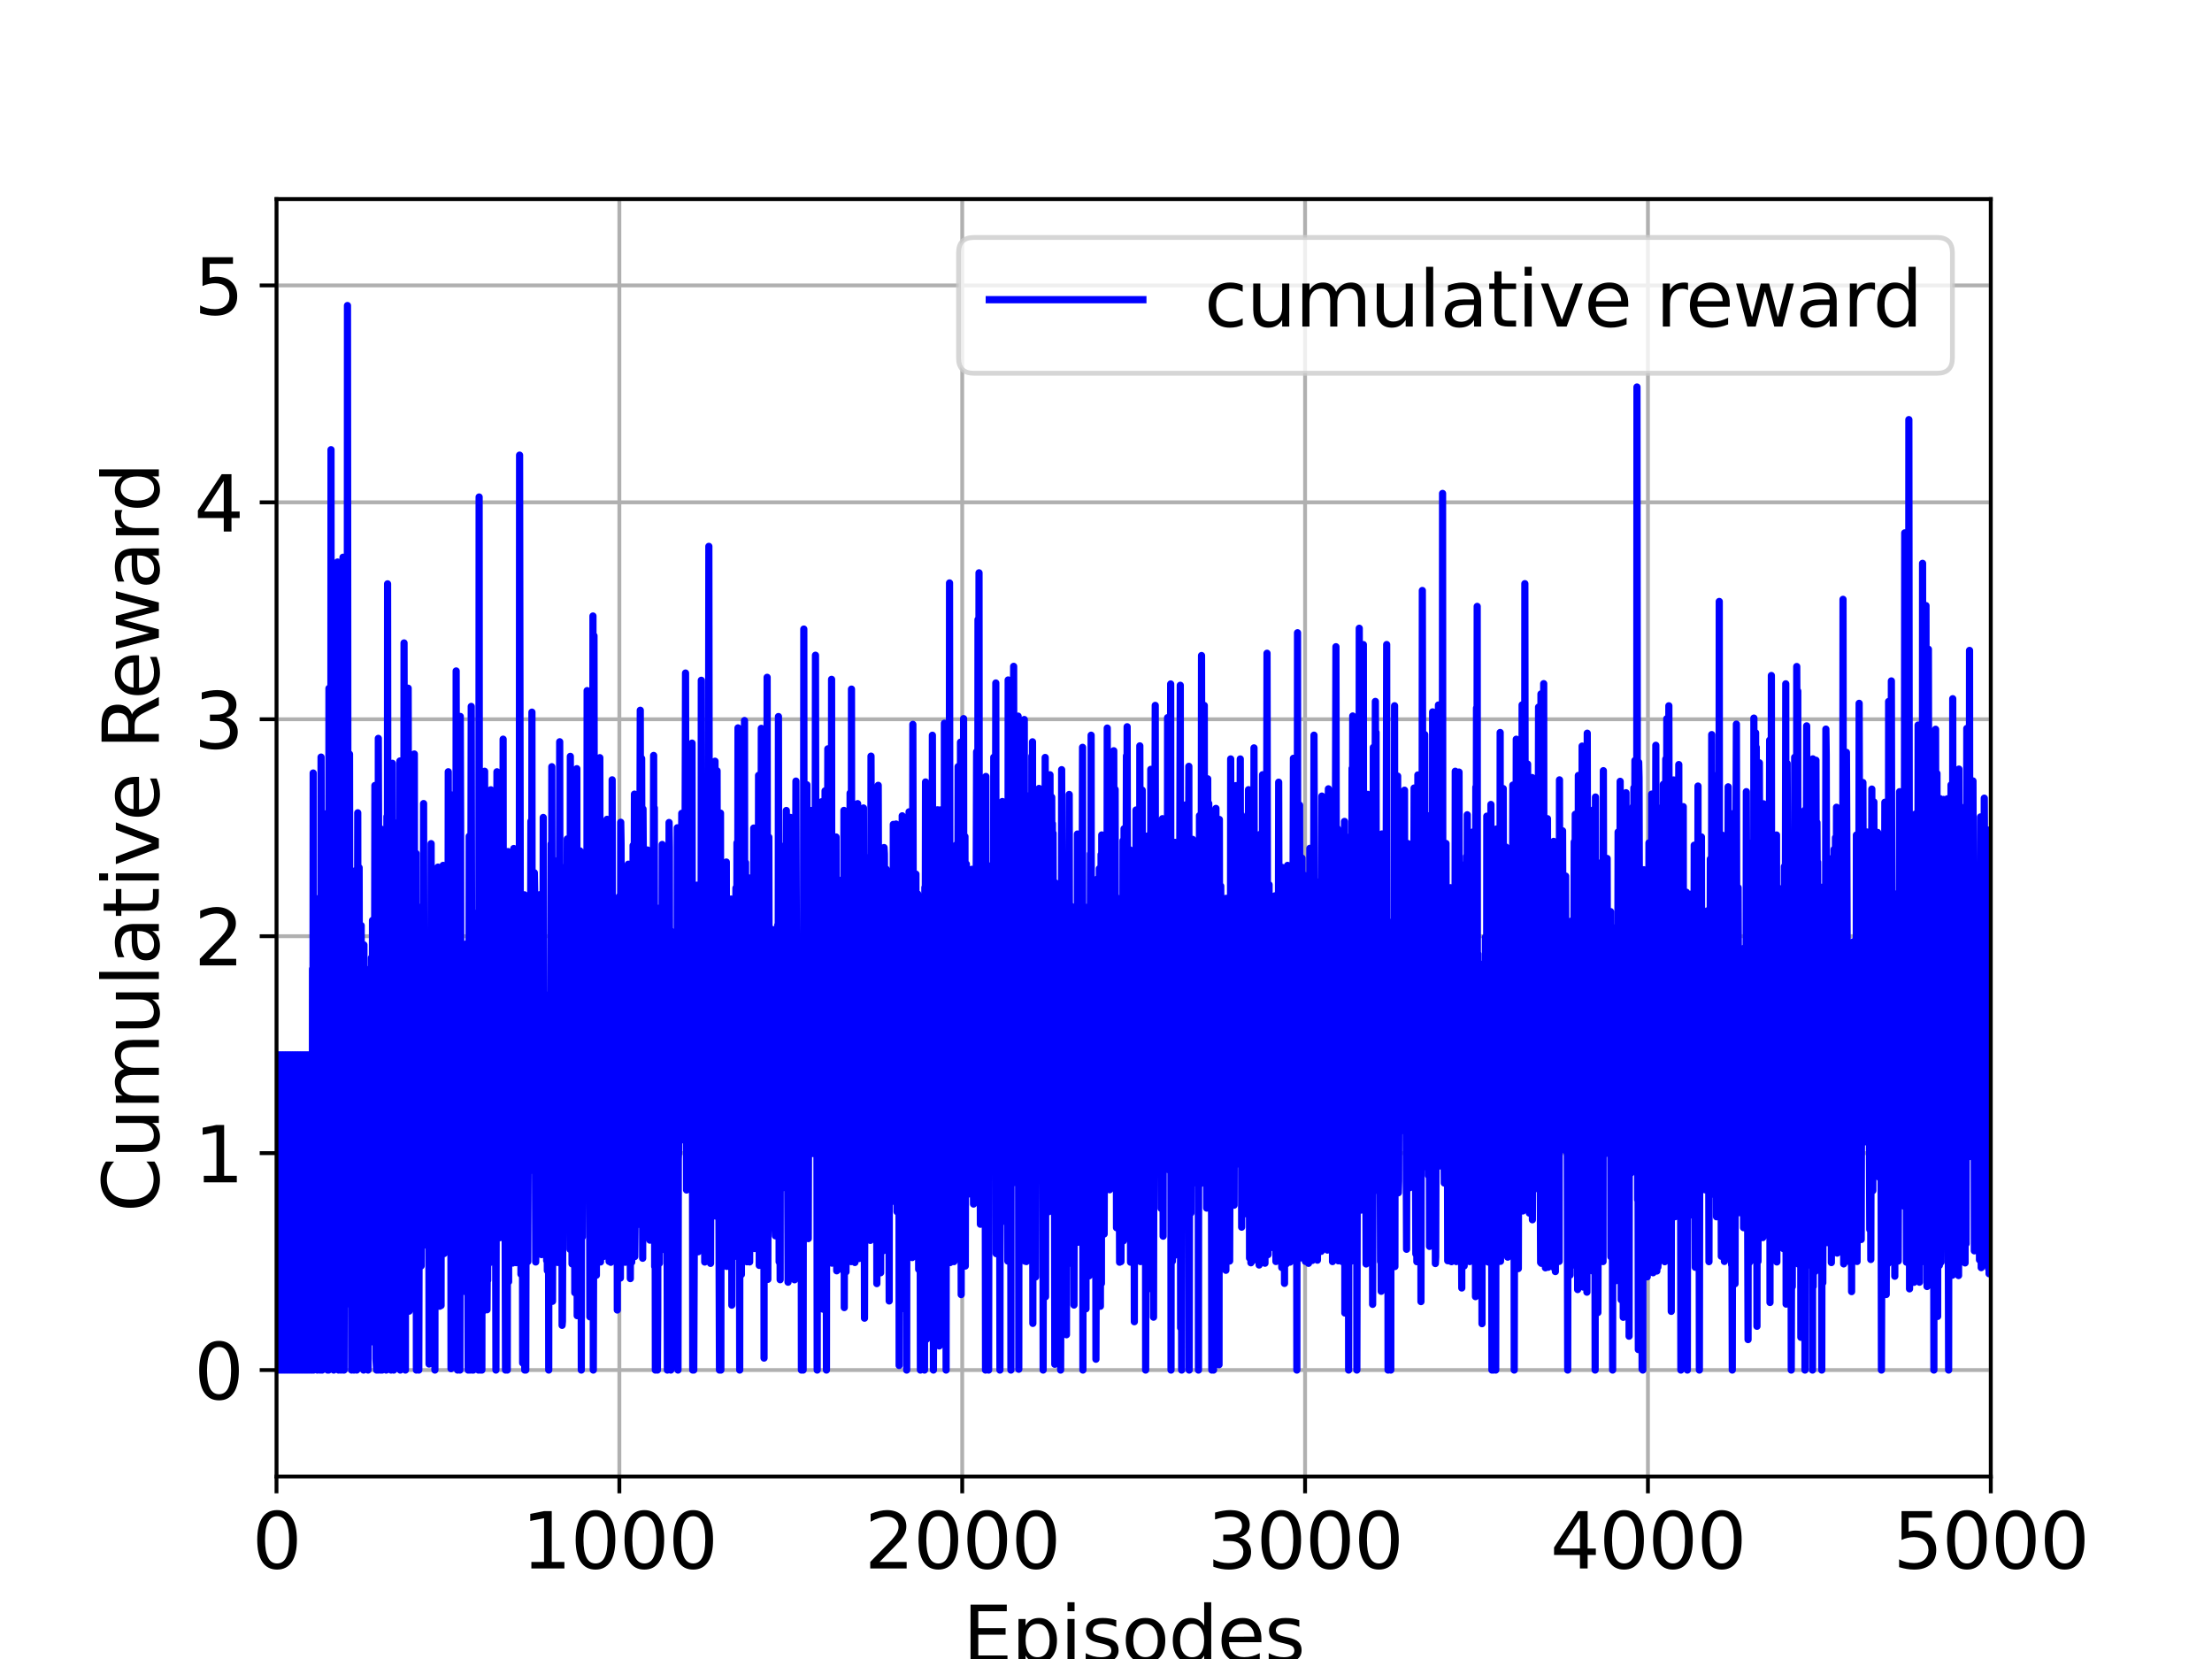<?xml version="1.0" encoding="utf-8" standalone="no"?>
<!DOCTYPE svg PUBLIC "-//W3C//DTD SVG 1.1//EN"
  "http://www.w3.org/Graphics/SVG/1.1/DTD/svg11.dtd">
<svg height="345.6pt" version="1.1" viewBox="0 0 460.8 345.6" width="460.8pt" xmlns="http://www.w3.org/2000/svg" xmlns:xlink="http://www.w3.org/1999/xlink">
 <defs>
  <style type="text/css">*{stroke-linecap:butt;stroke-linejoin:round;}</style>
 </defs>
 <g id="figure_1">
  <g id="patch_1">
   <path d="M 0 345.6 
L 460.8 345.6 
L 460.8 0 
L 0 0 
z
" style="fill:#ffffff;"/>
  </g>
  <g id="axes_1">
   <g id="patch_2">
    <path d="M 57.6 307.584 
L 414.72 307.584 
L 414.72 41.472 
L 57.6 41.472 
z
" style="fill:#ffffff;"/>
   </g>
   <g id="matplotlib.axis_1">
    <g id="xtick_1">
     <g id="line2d_1">
      <path clip-path="url(#p0f55f59aa2)" d="M 57.6 307.584 
L 57.6 41.472 
" style="fill:none;stroke:#b0b0b0;stroke-linecap:square;stroke-width:0.8;"/>
     </g>
     <g id="line2d_2">
      <defs>
       <path d="M 0 0 
L 0 3.5 
" id="me9f195775b" style="stroke:#000000;stroke-width:0.8;"/>
      </defs>
      <g>
       <use style="stroke:#000000;stroke-width:0.8;" x="57.6" xlink:href="#me9f195775b" y="307.584"/>
      </g>
     </g>
     <g id="text_1">
      <!-- 0 -->
      <g transform="translate(52.51 326.741)scale(0.16 -0.16)">
       <defs>
        <path d="M 2034 4250 
Q 1547 4250 1301 3770 
Q 1056 3291 1056 2328 
Q 1056 1369 1301 889 
Q 1547 409 2034 409 
Q 2525 409 2770 889 
Q 3016 1369 3016 2328 
Q 3016 3291 2770 3770 
Q 2525 4250 2034 4250 
z
M 2034 4750 
Q 2819 4750 3233 4129 
Q 3647 3509 3647 2328 
Q 3647 1150 3233 529 
Q 2819 -91 2034 -91 
Q 1250 -91 836 529 
Q 422 1150 422 2328 
Q 422 3509 836 4129 
Q 1250 4750 2034 4750 
z
" id="DejaVuSans-30" transform="scale(0.016)"/>
       </defs>
       <use xlink:href="#DejaVuSans-30"/>
      </g>
     </g>
    </g>
    <g id="xtick_2">
     <g id="line2d_3">
      <path clip-path="url(#p0f55f59aa2)" d="M 129.024 307.584 
L 129.024 41.472 
" style="fill:none;stroke:#b0b0b0;stroke-linecap:square;stroke-width:0.8;"/>
     </g>
     <g id="line2d_4">
      <g>
       <use style="stroke:#000000;stroke-width:0.8;" x="129.024" xlink:href="#me9f195775b" y="307.584"/>
      </g>
     </g>
     <g id="text_2">
      <!-- 1000 -->
      <g transform="translate(108.664 326.741)scale(0.16 -0.16)">
       <defs>
        <path d="M 794 531 
L 1825 531 
L 1825 4091 
L 703 3866 
L 703 4441 
L 1819 4666 
L 2450 4666 
L 2450 531 
L 3481 531 
L 3481 0 
L 794 0 
L 794 531 
z
" id="DejaVuSans-31" transform="scale(0.016)"/>
       </defs>
       <use xlink:href="#DejaVuSans-31"/>
       <use x="63.623" xlink:href="#DejaVuSans-30"/>
       <use x="127.246" xlink:href="#DejaVuSans-30"/>
       <use x="190.869" xlink:href="#DejaVuSans-30"/>
      </g>
     </g>
    </g>
    <g id="xtick_3">
     <g id="line2d_5">
      <path clip-path="url(#p0f55f59aa2)" d="M 200.448 307.584 
L 200.448 41.472 
" style="fill:none;stroke:#b0b0b0;stroke-linecap:square;stroke-width:0.8;"/>
     </g>
     <g id="line2d_6">
      <g>
       <use style="stroke:#000000;stroke-width:0.8;" x="200.448" xlink:href="#me9f195775b" y="307.584"/>
      </g>
     </g>
     <g id="text_3">
      <!-- 2000 -->
      <g transform="translate(180.088 326.741)scale(0.16 -0.16)">
       <defs>
        <path d="M 1228 531 
L 3431 531 
L 3431 0 
L 469 0 
L 469 531 
Q 828 903 1448 1529 
Q 2069 2156 2228 2338 
Q 2531 2678 2651 2914 
Q 2772 3150 2772 3378 
Q 2772 3750 2511 3984 
Q 2250 4219 1831 4219 
Q 1534 4219 1204 4116 
Q 875 4013 500 3803 
L 500 4441 
Q 881 4594 1212 4672 
Q 1544 4750 1819 4750 
Q 2544 4750 2975 4387 
Q 3406 4025 3406 3419 
Q 3406 3131 3298 2873 
Q 3191 2616 2906 2266 
Q 2828 2175 2409 1742 
Q 1991 1309 1228 531 
z
" id="DejaVuSans-32" transform="scale(0.016)"/>
       </defs>
       <use xlink:href="#DejaVuSans-32"/>
       <use x="63.623" xlink:href="#DejaVuSans-30"/>
       <use x="127.246" xlink:href="#DejaVuSans-30"/>
       <use x="190.869" xlink:href="#DejaVuSans-30"/>
      </g>
     </g>
    </g>
    <g id="xtick_4">
     <g id="line2d_7">
      <path clip-path="url(#p0f55f59aa2)" d="M 271.872 307.584 
L 271.872 41.472 
" style="fill:none;stroke:#b0b0b0;stroke-linecap:square;stroke-width:0.8;"/>
     </g>
     <g id="line2d_8">
      <g>
       <use style="stroke:#000000;stroke-width:0.8;" x="271.872" xlink:href="#me9f195775b" y="307.584"/>
      </g>
     </g>
     <g id="text_4">
      <!-- 3000 -->
      <g transform="translate(251.512 326.741)scale(0.16 -0.16)">
       <defs>
        <path d="M 2597 2516 
Q 3050 2419 3304 2112 
Q 3559 1806 3559 1356 
Q 3559 666 3084 287 
Q 2609 -91 1734 -91 
Q 1441 -91 1130 -33 
Q 819 25 488 141 
L 488 750 
Q 750 597 1062 519 
Q 1375 441 1716 441 
Q 2309 441 2620 675 
Q 2931 909 2931 1356 
Q 2931 1769 2642 2001 
Q 2353 2234 1838 2234 
L 1294 2234 
L 1294 2753 
L 1863 2753 
Q 2328 2753 2575 2939 
Q 2822 3125 2822 3475 
Q 2822 3834 2567 4026 
Q 2313 4219 1838 4219 
Q 1578 4219 1281 4162 
Q 984 4106 628 3988 
L 628 4550 
Q 988 4650 1302 4700 
Q 1616 4750 1894 4750 
Q 2613 4750 3031 4423 
Q 3450 4097 3450 3541 
Q 3450 3153 3228 2886 
Q 3006 2619 2597 2516 
z
" id="DejaVuSans-33" transform="scale(0.016)"/>
       </defs>
       <use xlink:href="#DejaVuSans-33"/>
       <use x="63.623" xlink:href="#DejaVuSans-30"/>
       <use x="127.246" xlink:href="#DejaVuSans-30"/>
       <use x="190.869" xlink:href="#DejaVuSans-30"/>
      </g>
     </g>
    </g>
    <g id="xtick_5">
     <g id="line2d_9">
      <path clip-path="url(#p0f55f59aa2)" d="M 343.296 307.584 
L 343.296 41.472 
" style="fill:none;stroke:#b0b0b0;stroke-linecap:square;stroke-width:0.8;"/>
     </g>
     <g id="line2d_10">
      <g>
       <use style="stroke:#000000;stroke-width:0.8;" x="343.296" xlink:href="#me9f195775b" y="307.584"/>
      </g>
     </g>
     <g id="text_5">
      <!-- 4000 -->
      <g transform="translate(322.936 326.741)scale(0.16 -0.16)">
       <defs>
        <path d="M 2419 4116 
L 825 1625 
L 2419 1625 
L 2419 4116 
z
M 2253 4666 
L 3047 4666 
L 3047 1625 
L 3713 1625 
L 3713 1100 
L 3047 1100 
L 3047 0 
L 2419 0 
L 2419 1100 
L 313 1100 
L 313 1709 
L 2253 4666 
z
" id="DejaVuSans-34" transform="scale(0.016)"/>
       </defs>
       <use xlink:href="#DejaVuSans-34"/>
       <use x="63.623" xlink:href="#DejaVuSans-30"/>
       <use x="127.246" xlink:href="#DejaVuSans-30"/>
       <use x="190.869" xlink:href="#DejaVuSans-30"/>
      </g>
     </g>
    </g>
    <g id="xtick_6">
     <g id="line2d_11">
      <path clip-path="url(#p0f55f59aa2)" d="M 414.72 307.584 
L 414.72 41.472 
" style="fill:none;stroke:#b0b0b0;stroke-linecap:square;stroke-width:0.8;"/>
     </g>
     <g id="line2d_12">
      <g>
       <use style="stroke:#000000;stroke-width:0.8;" x="414.72" xlink:href="#me9f195775b" y="307.584"/>
      </g>
     </g>
     <g id="text_6">
      <!-- 5000 -->
      <g transform="translate(394.36 326.741)scale(0.16 -0.16)">
       <defs>
        <path d="M 691 4666 
L 3169 4666 
L 3169 4134 
L 1269 4134 
L 1269 2991 
Q 1406 3038 1543 3061 
Q 1681 3084 1819 3084 
Q 2600 3084 3056 2656 
Q 3513 2228 3513 1497 
Q 3513 744 3044 326 
Q 2575 -91 1722 -91 
Q 1428 -91 1123 -41 
Q 819 9 494 109 
L 494 744 
Q 775 591 1075 516 
Q 1375 441 1709 441 
Q 2250 441 2565 725 
Q 2881 1009 2881 1497 
Q 2881 1984 2565 2268 
Q 2250 2553 1709 2553 
Q 1456 2553 1204 2497 
Q 953 2441 691 2322 
L 691 4666 
z
" id="DejaVuSans-35" transform="scale(0.016)"/>
       </defs>
       <use xlink:href="#DejaVuSans-35"/>
       <use x="63.623" xlink:href="#DejaVuSans-30"/>
       <use x="127.246" xlink:href="#DejaVuSans-30"/>
       <use x="190.869" xlink:href="#DejaVuSans-30"/>
      </g>
     </g>
    </g>
    <g id="text_7">
     <!-- Episodes -->
     <g transform="translate(200.572 346.226)scale(0.16 -0.16)">
      <defs>
       <path d="M 628 4666 
L 3578 4666 
L 3578 4134 
L 1259 4134 
L 1259 2753 
L 3481 2753 
L 3481 2222 
L 1259 2222 
L 1259 531 
L 3634 531 
L 3634 0 
L 628 0 
L 628 4666 
z
" id="DejaVuSans-45" transform="scale(0.016)"/>
       <path d="M 1159 525 
L 1159 -1331 
L 581 -1331 
L 581 3500 
L 1159 3500 
L 1159 2969 
Q 1341 3281 1617 3432 
Q 1894 3584 2278 3584 
Q 2916 3584 3314 3078 
Q 3713 2572 3713 1747 
Q 3713 922 3314 415 
Q 2916 -91 2278 -91 
Q 1894 -91 1617 61 
Q 1341 213 1159 525 
z
M 3116 1747 
Q 3116 2381 2855 2742 
Q 2594 3103 2138 3103 
Q 1681 3103 1420 2742 
Q 1159 2381 1159 1747 
Q 1159 1113 1420 752 
Q 1681 391 2138 391 
Q 2594 391 2855 752 
Q 3116 1113 3116 1747 
z
" id="DejaVuSans-70" transform="scale(0.016)"/>
       <path d="M 603 3500 
L 1178 3500 
L 1178 0 
L 603 0 
L 603 3500 
z
M 603 4863 
L 1178 4863 
L 1178 4134 
L 603 4134 
L 603 4863 
z
" id="DejaVuSans-69" transform="scale(0.016)"/>
       <path d="M 2834 3397 
L 2834 2853 
Q 2591 2978 2328 3040 
Q 2066 3103 1784 3103 
Q 1356 3103 1142 2972 
Q 928 2841 928 2578 
Q 928 2378 1081 2264 
Q 1234 2150 1697 2047 
L 1894 2003 
Q 2506 1872 2764 1633 
Q 3022 1394 3022 966 
Q 3022 478 2636 193 
Q 2250 -91 1575 -91 
Q 1294 -91 989 -36 
Q 684 19 347 128 
L 347 722 
Q 666 556 975 473 
Q 1284 391 1588 391 
Q 1994 391 2212 530 
Q 2431 669 2431 922 
Q 2431 1156 2273 1281 
Q 2116 1406 1581 1522 
L 1381 1569 
Q 847 1681 609 1914 
Q 372 2147 372 2553 
Q 372 3047 722 3315 
Q 1072 3584 1716 3584 
Q 2034 3584 2315 3537 
Q 2597 3491 2834 3397 
z
" id="DejaVuSans-73" transform="scale(0.016)"/>
       <path d="M 1959 3097 
Q 1497 3097 1228 2736 
Q 959 2375 959 1747 
Q 959 1119 1226 758 
Q 1494 397 1959 397 
Q 2419 397 2687 759 
Q 2956 1122 2956 1747 
Q 2956 2369 2687 2733 
Q 2419 3097 1959 3097 
z
M 1959 3584 
Q 2709 3584 3137 3096 
Q 3566 2609 3566 1747 
Q 3566 888 3137 398 
Q 2709 -91 1959 -91 
Q 1206 -91 779 398 
Q 353 888 353 1747 
Q 353 2609 779 3096 
Q 1206 3584 1959 3584 
z
" id="DejaVuSans-6f" transform="scale(0.016)"/>
       <path d="M 2906 2969 
L 2906 4863 
L 3481 4863 
L 3481 0 
L 2906 0 
L 2906 525 
Q 2725 213 2448 61 
Q 2172 -91 1784 -91 
Q 1150 -91 751 415 
Q 353 922 353 1747 
Q 353 2572 751 3078 
Q 1150 3584 1784 3584 
Q 2172 3584 2448 3432 
Q 2725 3281 2906 2969 
z
M 947 1747 
Q 947 1113 1208 752 
Q 1469 391 1925 391 
Q 2381 391 2643 752 
Q 2906 1113 2906 1747 
Q 2906 2381 2643 2742 
Q 2381 3103 1925 3103 
Q 1469 3103 1208 2742 
Q 947 2381 947 1747 
z
" id="DejaVuSans-64" transform="scale(0.016)"/>
       <path d="M 3597 1894 
L 3597 1613 
L 953 1613 
Q 991 1019 1311 708 
Q 1631 397 2203 397 
Q 2534 397 2845 478 
Q 3156 559 3463 722 
L 3463 178 
Q 3153 47 2828 -22 
Q 2503 -91 2169 -91 
Q 1331 -91 842 396 
Q 353 884 353 1716 
Q 353 2575 817 3079 
Q 1281 3584 2069 3584 
Q 2775 3584 3186 3129 
Q 3597 2675 3597 1894 
z
M 3022 2063 
Q 3016 2534 2758 2815 
Q 2500 3097 2075 3097 
Q 1594 3097 1305 2825 
Q 1016 2553 972 2059 
L 3022 2063 
z
" id="DejaVuSans-65" transform="scale(0.016)"/>
      </defs>
      <use xlink:href="#DejaVuSans-45"/>
      <use x="63.184" xlink:href="#DejaVuSans-70"/>
      <use x="126.66" xlink:href="#DejaVuSans-69"/>
      <use x="154.443" xlink:href="#DejaVuSans-73"/>
      <use x="206.543" xlink:href="#DejaVuSans-6f"/>
      <use x="267.725" xlink:href="#DejaVuSans-64"/>
      <use x="331.201" xlink:href="#DejaVuSans-65"/>
      <use x="392.725" xlink:href="#DejaVuSans-73"/>
     </g>
    </g>
   </g>
   <g id="matplotlib.axis_2">
    <g id="ytick_1">
     <g id="line2d_13">
      <path clip-path="url(#p0f55f59aa2)" d="M 57.6 285.408 
L 414.72 285.408 
" style="fill:none;stroke:#b0b0b0;stroke-linecap:square;stroke-width:0.8;"/>
     </g>
     <g id="line2d_14">
      <defs>
       <path d="M 0 0 
L -3.5 0 
" id="m025c3c6013" style="stroke:#000000;stroke-width:0.8;"/>
      </defs>
      <g>
       <use style="stroke:#000000;stroke-width:0.8;" x="57.6" xlink:href="#m025c3c6013" y="285.408"/>
      </g>
     </g>
     <g id="text_8">
      <!-- 0 -->
      <g transform="translate(40.42 291.487)scale(0.16 -0.16)">
       <use xlink:href="#DejaVuSans-30"/>
      </g>
     </g>
    </g>
    <g id="ytick_2">
     <g id="line2d_15">
      <path clip-path="url(#p0f55f59aa2)" d="M 57.6 240.217 
L 414.72 240.217 
" style="fill:none;stroke:#b0b0b0;stroke-linecap:square;stroke-width:0.8;"/>
     </g>
     <g id="line2d_16">
      <g>
       <use style="stroke:#000000;stroke-width:0.8;" x="57.6" xlink:href="#m025c3c6013" y="240.217"/>
      </g>
     </g>
     <g id="text_9">
      <!-- 1 -->
      <g transform="translate(40.42 246.296)scale(0.16 -0.16)">
       <use xlink:href="#DejaVuSans-31"/>
      </g>
     </g>
    </g>
    <g id="ytick_3">
     <g id="line2d_17">
      <path clip-path="url(#p0f55f59aa2)" d="M 57.6 195.027 
L 414.72 195.027 
" style="fill:none;stroke:#b0b0b0;stroke-linecap:square;stroke-width:0.8;"/>
     </g>
     <g id="line2d_18">
      <g>
       <use style="stroke:#000000;stroke-width:0.8;" x="57.6" xlink:href="#m025c3c6013" y="195.027"/>
      </g>
     </g>
     <g id="text_10">
      <!-- 2 -->
      <g transform="translate(40.42 201.105)scale(0.16 -0.16)">
       <use xlink:href="#DejaVuSans-32"/>
      </g>
     </g>
    </g>
    <g id="ytick_4">
     <g id="line2d_19">
      <path clip-path="url(#p0f55f59aa2)" d="M 57.6 149.836 
L 414.72 149.836 
" style="fill:none;stroke:#b0b0b0;stroke-linecap:square;stroke-width:0.8;"/>
     </g>
     <g id="line2d_20">
      <g>
       <use style="stroke:#000000;stroke-width:0.8;" x="57.6" xlink:href="#m025c3c6013" y="149.836"/>
      </g>
     </g>
     <g id="text_11">
      <!-- 3 -->
      <g transform="translate(40.42 155.915)scale(0.16 -0.16)">
       <use xlink:href="#DejaVuSans-33"/>
      </g>
     </g>
    </g>
    <g id="ytick_5">
     <g id="line2d_21">
      <path clip-path="url(#p0f55f59aa2)" d="M 57.6 104.645 
L 414.72 104.645 
" style="fill:none;stroke:#b0b0b0;stroke-linecap:square;stroke-width:0.8;"/>
     </g>
     <g id="line2d_22">
      <g>
       <use style="stroke:#000000;stroke-width:0.8;" x="57.6" xlink:href="#m025c3c6013" y="104.645"/>
      </g>
     </g>
     <g id="text_12">
      <!-- 4 -->
      <g transform="translate(40.42 110.724)scale(0.16 -0.16)">
       <use xlink:href="#DejaVuSans-34"/>
      </g>
     </g>
    </g>
    <g id="ytick_6">
     <g id="line2d_23">
      <path clip-path="url(#p0f55f59aa2)" d="M 57.6 59.454 
L 414.72 59.454 
" style="fill:none;stroke:#b0b0b0;stroke-linecap:square;stroke-width:0.8;"/>
     </g>
     <g id="line2d_24">
      <g>
       <use style="stroke:#000000;stroke-width:0.8;" x="57.6" xlink:href="#m025c3c6013" y="59.454"/>
      </g>
     </g>
     <g id="text_13">
      <!-- 5 -->
      <g transform="translate(40.42 65.533)scale(0.16 -0.16)">
       <use xlink:href="#DejaVuSans-35"/>
      </g>
     </g>
    </g>
    <g id="text_14">
     <!-- Cumulative Reward -->
     <g transform="translate(33.093 252.524)rotate(-90)scale(0.16 -0.16)">
      <defs>
       <path d="M 4122 4306 
L 4122 3641 
Q 3803 3938 3442 4084 
Q 3081 4231 2675 4231 
Q 1875 4231 1450 3742 
Q 1025 3253 1025 2328 
Q 1025 1406 1450 917 
Q 1875 428 2675 428 
Q 3081 428 3442 575 
Q 3803 722 4122 1019 
L 4122 359 
Q 3791 134 3420 21 
Q 3050 -91 2638 -91 
Q 1578 -91 968 557 
Q 359 1206 359 2328 
Q 359 3453 968 4101 
Q 1578 4750 2638 4750 
Q 3056 4750 3426 4639 
Q 3797 4528 4122 4306 
z
" id="DejaVuSans-43" transform="scale(0.016)"/>
       <path d="M 544 1381 
L 544 3500 
L 1119 3500 
L 1119 1403 
Q 1119 906 1312 657 
Q 1506 409 1894 409 
Q 2359 409 2629 706 
Q 2900 1003 2900 1516 
L 2900 3500 
L 3475 3500 
L 3475 0 
L 2900 0 
L 2900 538 
Q 2691 219 2414 64 
Q 2138 -91 1772 -91 
Q 1169 -91 856 284 
Q 544 659 544 1381 
z
M 1991 3584 
L 1991 3584 
z
" id="DejaVuSans-75" transform="scale(0.016)"/>
       <path d="M 3328 2828 
Q 3544 3216 3844 3400 
Q 4144 3584 4550 3584 
Q 5097 3584 5394 3201 
Q 5691 2819 5691 2113 
L 5691 0 
L 5113 0 
L 5113 2094 
Q 5113 2597 4934 2840 
Q 4756 3084 4391 3084 
Q 3944 3084 3684 2787 
Q 3425 2491 3425 1978 
L 3425 0 
L 2847 0 
L 2847 2094 
Q 2847 2600 2669 2842 
Q 2491 3084 2119 3084 
Q 1678 3084 1418 2786 
Q 1159 2488 1159 1978 
L 1159 0 
L 581 0 
L 581 3500 
L 1159 3500 
L 1159 2956 
Q 1356 3278 1631 3431 
Q 1906 3584 2284 3584 
Q 2666 3584 2933 3390 
Q 3200 3197 3328 2828 
z
" id="DejaVuSans-6d" transform="scale(0.016)"/>
       <path d="M 603 4863 
L 1178 4863 
L 1178 0 
L 603 0 
L 603 4863 
z
" id="DejaVuSans-6c" transform="scale(0.016)"/>
       <path d="M 2194 1759 
Q 1497 1759 1228 1600 
Q 959 1441 959 1056 
Q 959 750 1161 570 
Q 1363 391 1709 391 
Q 2188 391 2477 730 
Q 2766 1069 2766 1631 
L 2766 1759 
L 2194 1759 
z
M 3341 1997 
L 3341 0 
L 2766 0 
L 2766 531 
Q 2569 213 2275 61 
Q 1981 -91 1556 -91 
Q 1019 -91 701 211 
Q 384 513 384 1019 
Q 384 1609 779 1909 
Q 1175 2209 1959 2209 
L 2766 2209 
L 2766 2266 
Q 2766 2663 2505 2880 
Q 2244 3097 1772 3097 
Q 1472 3097 1187 3025 
Q 903 2953 641 2809 
L 641 3341 
Q 956 3463 1253 3523 
Q 1550 3584 1831 3584 
Q 2591 3584 2966 3190 
Q 3341 2797 3341 1997 
z
" id="DejaVuSans-61" transform="scale(0.016)"/>
       <path d="M 1172 4494 
L 1172 3500 
L 2356 3500 
L 2356 3053 
L 1172 3053 
L 1172 1153 
Q 1172 725 1289 603 
Q 1406 481 1766 481 
L 2356 481 
L 2356 0 
L 1766 0 
Q 1100 0 847 248 
Q 594 497 594 1153 
L 594 3053 
L 172 3053 
L 172 3500 
L 594 3500 
L 594 4494 
L 1172 4494 
z
" id="DejaVuSans-74" transform="scale(0.016)"/>
       <path d="M 191 3500 
L 800 3500 
L 1894 563 
L 2988 3500 
L 3597 3500 
L 2284 0 
L 1503 0 
L 191 3500 
z
" id="DejaVuSans-76" transform="scale(0.016)"/>
       <path id="DejaVuSans-20" transform="scale(0.016)"/>
       <path d="M 2841 2188 
Q 3044 2119 3236 1894 
Q 3428 1669 3622 1275 
L 4263 0 
L 3584 0 
L 2988 1197 
Q 2756 1666 2539 1819 
Q 2322 1972 1947 1972 
L 1259 1972 
L 1259 0 
L 628 0 
L 628 4666 
L 2053 4666 
Q 2853 4666 3247 4331 
Q 3641 3997 3641 3322 
Q 3641 2881 3436 2590 
Q 3231 2300 2841 2188 
z
M 1259 4147 
L 1259 2491 
L 2053 2491 
Q 2509 2491 2742 2702 
Q 2975 2913 2975 3322 
Q 2975 3731 2742 3939 
Q 2509 4147 2053 4147 
L 1259 4147 
z
" id="DejaVuSans-52" transform="scale(0.016)"/>
       <path d="M 269 3500 
L 844 3500 
L 1563 769 
L 2278 3500 
L 2956 3500 
L 3675 769 
L 4391 3500 
L 4966 3500 
L 4050 0 
L 3372 0 
L 2619 2869 
L 1863 0 
L 1184 0 
L 269 3500 
z
" id="DejaVuSans-77" transform="scale(0.016)"/>
       <path d="M 2631 2963 
Q 2534 3019 2420 3045 
Q 2306 3072 2169 3072 
Q 1681 3072 1420 2755 
Q 1159 2438 1159 1844 
L 1159 0 
L 581 0 
L 581 3500 
L 1159 3500 
L 1159 2956 
Q 1341 3275 1631 3429 
Q 1922 3584 2338 3584 
Q 2397 3584 2469 3576 
Q 2541 3569 2628 3553 
L 2631 2963 
z
" id="DejaVuSans-72" transform="scale(0.016)"/>
      </defs>
      <use xlink:href="#DejaVuSans-43"/>
      <use x="69.824" xlink:href="#DejaVuSans-75"/>
      <use x="133.203" xlink:href="#DejaVuSans-6d"/>
      <use x="230.615" xlink:href="#DejaVuSans-75"/>
      <use x="293.994" xlink:href="#DejaVuSans-6c"/>
      <use x="321.777" xlink:href="#DejaVuSans-61"/>
      <use x="383.057" xlink:href="#DejaVuSans-74"/>
      <use x="422.266" xlink:href="#DejaVuSans-69"/>
      <use x="450.049" xlink:href="#DejaVuSans-76"/>
      <use x="509.229" xlink:href="#DejaVuSans-65"/>
      <use x="570.752" xlink:href="#DejaVuSans-20"/>
      <use x="602.539" xlink:href="#DejaVuSans-52"/>
      <use x="667.521" xlink:href="#DejaVuSans-65"/>
      <use x="729.045" xlink:href="#DejaVuSans-77"/>
      <use x="810.832" xlink:href="#DejaVuSans-61"/>
      <use x="872.111" xlink:href="#DejaVuSans-72"/>
      <use x="911.475" xlink:href="#DejaVuSans-64"/>
     </g>
    </g>
   </g>
   <g id="line2d_25">
    <path clip-path="url(#p0f55f59aa2)" d="M 57.6 249.987 
L 57.743 219.744 
L 57.814 285.408 
L 57.886 249.987 
L 58.029 219.744 
L 58.1 285.408 
L 58.171 249.987 
L 58.314 219.744 
L 58.386 285.408 
L 58.457 249.987 
L 58.6 219.744 
L 58.671 285.408 
L 58.743 249.987 
L 58.886 219.744 
L 58.957 285.408 
L 59.028 249.987 
L 59.171 219.744 
L 59.243 285.408 
L 59.314 249.987 
L 59.457 219.744 
L 59.528 285.408 
L 59.6 249.987 
L 59.743 219.744 
L 59.814 285.408 
L 59.886 249.987 
L 60.028 219.744 
L 60.1 285.408 
L 60.171 249.987 
L 60.314 219.744 
L 60.386 285.408 
L 60.457 249.987 
L 60.6 219.744 
L 60.671 285.408 
L 60.743 249.987 
L 60.886 219.744 
L 60.957 285.408 
L 61.028 249.987 
L 61.171 219.744 
L 61.243 285.408 
L 61.314 249.987 
L 61.457 219.744 
L 61.528 285.408 
L 61.6 249.987 
L 61.743 219.744 
L 61.814 285.408 
L 61.885 249.987 
L 62.028 219.744 
L 62.1 285.408 
L 62.171 249.987 
L 62.314 219.744 
L 62.385 285.408 
L 62.457 249.987 
L 62.6 219.744 
L 62.671 285.408 
L 62.743 249.987 
L 62.885 219.744 
L 62.957 285.408 
L 63.028 249.987 
L 63.171 219.744 
L 63.242 285.408 
L 63.314 249.987 
L 63.457 219.744 
L 63.528 285.408 
L 63.6 249.987 
L 63.742 219.744 
L 63.814 285.408 
L 63.885 249.987 
L 64.028 219.744 
L 64.1 285.408 
L 64.171 249.987 
L 64.314 219.744 
L 64.385 285.408 
L 64.457 249.987 
L 64.6 219.744 
L 64.742 285.408 
L 64.814 265.867 
L 64.885 285.408 
L 64.957 255.807 
L 65.028 285.408 
L 65.1 201.822 
L 65.171 252.694 
L 65.242 161.031 
L 65.314 285.408 
L 65.385 211.279 
L 65.457 243.341 
L 65.528 226.641 
L 65.599 246.141 
L 65.671 193.279 
L 65.814 263.208 
L 65.885 217.799 
L 65.957 243.712 
L 66.028 208.33 
L 66.099 285.408 
L 66.171 254.237 
L 66.242 231.434 
L 66.314 264.77 
L 66.385 187.157 
L 66.457 244.008 
L 66.528 198.703 
L 66.671 285.408 
L 66.742 236.027 
L 66.814 265.802 
L 66.885 157.715 
L 67.099 285.408 
L 67.171 216.266 
L 67.242 261.673 
L 67.314 178.459 
L 67.385 199.338 
L 67.528 241.208 
L 67.599 232.292 
L 67.671 176.172 
L 67.742 186.257 
L 67.814 196.223 
L 67.956 263.054 
L 68.028 169.485 
L 68.099 214.075 
L 68.171 208.894 
L 68.242 285.408 
L 68.314 265.01 
L 68.385 212.175 
L 68.456 285.408 
L 68.528 143.397 
L 68.671 235.315 
L 68.814 270.243 
L 68.885 260.746 
L 68.956 93.677 
L 69.028 263.371 
L 69.099 212.836 
L 69.171 239.031 
L 69.242 170.228 
L 69.528 285.408 
L 69.599 176.706 
L 69.671 234.061 
L 69.742 189.896 
L 69.814 204.474 
L 69.885 264.736 
L 69.956 262.881 
L 70.028 203.684 
L 70.099 223.149 
L 70.171 235.915 
L 70.313 117.078 
L 70.385 233.684 
L 70.456 197.675 
L 70.528 285.408 
L 70.599 253.109 
L 70.671 138.579 
L 70.742 226.607 
L 70.813 224.165 
L 70.885 263.382 
L 70.956 229.218 
L 71.028 285.408 
L 71.171 160.849 
L 71.242 252.379 
L 71.313 226.641 
L 71.385 266.125 
L 71.456 116.081 
L 71.528 285.408 
L 71.599 185.782 
L 71.671 285.408 
L 71.742 242.571 
L 71.885 239.822 
L 72.028 203.36 
L 72.099 263.097 
L 72.242 201.175 
L 72.313 229.929 
L 72.385 63.648 
L 72.528 244.577 
L 72.599 246.745 
L 72.67 271.65 
L 72.742 252.955 
L 72.813 157.095 
L 72.956 263.292 
L 73.099 195.857 
L 73.242 285.408 
L 73.313 213.246 
L 73.385 234.155 
L 73.528 277.233 
L 73.599 219.739 
L 73.742 285.408 
L 73.813 216.384 
L 73.885 247.854 
L 73.956 234.793 
L 74.028 254.157 
L 74.099 181.341 
L 74.313 285.408 
L 74.456 216.401 
L 74.527 169.319 
L 74.599 241.837 
L 74.67 240.928 
L 74.742 227.438 
L 74.813 180.737 
L 75.027 284.884 
L 75.099 197.606 
L 75.17 231.13 
L 75.242 192.799 
L 75.385 269.468 
L 75.527 213.164 
L 75.599 263.523 
L 75.67 217.755 
L 75.742 285.408 
L 75.813 196.834 
L 75.885 240.28 
L 75.956 215.195 
L 76.027 245.397 
L 76.099 230.798 
L 76.17 241.735 
L 76.242 226.99 
L 76.313 260.181 
L 76.385 205.136 
L 76.456 221.424 
L 76.527 216.373 
L 76.67 285.408 
L 76.813 201.965 
L 76.884 240.475 
L 76.956 208.069 
L 77.099 258.436 
L 77.242 206.123 
L 77.313 279.54 
L 77.384 199.504 
L 77.456 218.92 
L 77.527 230.413 
L 77.599 191.725 
L 77.67 262.785 
L 77.742 226.535 
L 77.813 198.416 
L 77.956 256.16 
L 78.099 163.625 
L 78.313 283.044 
L 78.456 285.408 
L 78.67 220.285 
L 78.742 285.408 
L 78.813 153.818 
L 78.884 179.929 
L 79.099 264.368 
L 79.17 203.11 
L 79.241 285.408 
L 79.313 172.663 
L 79.384 239.39 
L 79.456 232.624 
L 79.527 186.896 
L 79.599 285.408 
L 79.67 239.16 
L 79.813 229.033 
L 79.884 199.265 
L 79.956 242.541 
L 80.027 221.969 
L 80.099 227.043 
L 80.17 205.944 
L 80.241 257.702 
L 80.313 218.881 
L 80.456 285.408 
L 80.599 170.101 
L 80.67 257.905 
L 80.741 121.625 
L 80.884 262.966 
L 80.956 165.29 
L 81.027 274.204 
L 81.098 232.799 
L 81.241 265.553 
L 81.313 208.389 
L 81.456 285.408 
L 81.527 218.957 
L 81.598 250.717 
L 81.741 159.008 
L 81.813 221.76 
L 81.884 210.734 
L 82.027 285.408 
L 82.098 171.316 
L 82.17 186.814 
L 82.384 240.438 
L 82.456 197.971 
L 82.527 229.452 
L 82.598 184.83 
L 82.67 228.274 
L 82.741 222.541 
L 82.813 232.843 
L 82.956 202.194 
L 83.098 277.561 
L 83.313 158.526 
L 83.384 285.408 
L 83.455 264.05 
L 83.527 262.139 
L 83.67 213.578 
L 83.741 262.838 
L 83.813 257.894 
L 83.884 207.829 
L 83.955 217.72 
L 84.027 230.115 
L 84.098 219.783 
L 84.17 133.937 
L 84.241 176.781 
L 84.455 285.408 
L 84.527 183.29 
L 84.598 246.135 
L 84.67 229.16 
L 84.741 222.645 
L 84.884 172.159 
L 84.955 189.108 
L 85.027 143.364 
L 85.241 273.138 
L 85.313 262.926 
L 85.455 199.91 
L 85.527 263.347 
L 85.598 246.092 
L 85.67 251.67 
L 85.741 172.761 
L 85.812 239.777 
L 85.884 190.141 
L 86.098 260.764 
L 86.241 249.953 
L 86.312 157.073 
L 86.384 239.252 
L 86.455 209.026 
L 86.527 202.835 
L 86.598 248.337 
L 86.67 177.768 
L 86.741 285.408 
L 86.812 235.126 
L 86.884 195.699 
L 86.955 242.756 
L 87.027 189.873 
L 87.098 195.403 
L 87.241 285.408 
L 87.455 197.052 
L 87.527 258.609 
L 87.598 213.862 
L 87.67 230.325 
L 87.741 263.705 
L 88.027 188.736 
L 88.169 259.446 
L 88.241 167.396 
L 88.312 213.197 
L 88.384 240.955 
L 88.455 207.807 
L 88.527 241.437 
L 88.598 198.564 
L 88.669 225.229 
L 88.741 220.065 
L 88.812 208.719 
L 88.884 257.512 
L 88.955 198.085 
L 89.027 231.216 
L 89.098 221.796 
L 89.241 243.96 
L 89.312 228.77 
L 89.384 284.154 
L 89.455 219.719 
L 89.527 234.564 
L 89.598 197.145 
L 89.669 262.46 
L 89.812 175.745 
L 89.884 262.824 
L 89.955 239.076 
L 90.026 197.872 
L 90.098 215.363 
L 90.169 262.928 
L 90.241 246.785 
L 90.455 220.274 
L 90.598 285.408 
L 90.669 195.317 
L 90.741 248.466 
L 90.812 199.189 
L 90.884 254.07 
L 90.955 214.963 
L 91.026 220.334 
L 91.098 228.618 
L 91.169 262.888 
L 91.241 180.636 
L 91.312 239.056 
L 91.384 209.462 
L 91.455 191.843 
L 91.526 211.6 
L 91.598 272.108 
L 91.741 192.505 
L 91.812 186.753 
L 91.884 271.964 
L 91.955 187.649 
L 92.026 233.237 
L 92.169 194.275 
L 92.241 243.146 
L 92.312 180.271 
L 92.383 219.107 
L 92.455 197.289 
L 92.526 261.137 
L 92.598 256.939 
L 92.669 254.072 
L 92.741 180.329 
L 92.812 211.883 
L 92.955 251.069 
L 93.169 190.788 
L 93.241 240.613 
L 93.312 221.876 
L 93.383 160.769 
L 93.598 256.988 
L 93.669 241.76 
L 93.741 242.531 
L 93.812 244.15 
L 93.883 165.543 
L 93.955 285.121 
L 94.026 238.073 
L 94.098 175.846 
L 94.169 186.065 
L 94.455 267.279 
L 94.526 266.412 
L 94.598 262.496 
L 94.669 189.517 
L 94.74 263.434 
L 94.812 187.15 
L 94.883 201.158 
L 94.955 233.89 
L 95.026 139.77 
L 95.24 261.779 
L 95.312 285.408 
L 95.383 219.293 
L 95.455 230.273 
L 95.598 198.177 
L 95.669 221.97 
L 95.74 183.994 
L 95.812 285.408 
L 95.883 149.244 
L 95.955 171.934 
L 96.026 242.732 
L 96.098 231.489 
L 96.169 223.621 
L 96.24 226.983 
L 96.312 221.668 
L 96.455 263.111 
L 96.526 262.827 
L 96.669 201.427 
L 96.955 269.083 
L 97.026 210.525 
L 97.097 237.476 
L 97.169 249.568 
L 97.24 196.582 
L 97.312 225.634 
L 97.526 285.408 
L 97.597 199.362 
L 97.669 232.091 
L 97.74 174.213 
L 97.883 285.408 
L 98.169 147.158 
L 98.383 285.408 
L 98.455 242.191 
L 98.526 263.057 
L 98.597 285.408 
L 98.74 208.553 
L 98.812 213.996 
L 98.883 232.12 
L 98.954 190.257 
L 99.097 250.374 
L 99.169 237.526 
L 99.24 224.309 
L 99.312 247.199 
L 99.383 246.79 
L 99.454 239.991 
L 99.526 222.387 
L 99.597 224.115 
L 99.669 285.408 
L 99.74 235.98 
L 99.812 103.533 
L 99.883 242.408 
L 99.954 237.287 
L 100.026 216.665 
L 100.097 285.408 
L 100.169 243.254 
L 100.24 281.6 
L 100.312 243.99 
L 100.383 285.408 
L 100.454 210.567 
L 100.526 273.334 
L 100.597 247.886 
L 100.669 262.876 
L 100.74 164.801 
L 100.812 213.714 
L 100.883 206.396 
L 100.954 160.667 
L 101.026 235.656 
L 101.097 222.468 
L 101.169 199.881 
L 101.24 223.737 
L 101.311 195.731 
L 101.383 208.699 
L 101.454 272.849 
L 101.526 262.927 
L 101.597 266.729 
L 101.74 208.356 
L 101.811 258.007 
L 101.883 240.218 
L 101.954 263.101 
L 102.026 213.705 
L 102.097 216.462 
L 102.169 246.619 
L 102.24 164.528 
L 102.311 226.037 
L 102.383 220.786 
L 102.454 200.408 
L 102.526 207.206 
L 102.597 261.487 
L 102.669 217.336 
L 102.74 238.897 
L 102.811 234.314 
L 102.883 195.534 
L 102.954 195.764 
L 103.026 263.024 
L 103.097 230.144 
L 103.169 213.584 
L 103.311 285.408 
L 103.526 160.777 
L 103.597 171.861 
L 103.668 240.734 
L 103.74 211.391 
L 103.811 240.537 
L 103.883 191.423 
L 103.954 241.006 
L 104.026 240.503 
L 104.097 172.751 
L 104.168 257.826 
L 104.383 174.269 
L 104.454 246.391 
L 104.526 211.17 
L 104.668 227.137 
L 104.74 222.271 
L 104.811 153.983 
L 104.883 242.897 
L 104.954 231.553 
L 105.026 206.373 
L 105.097 237.28 
L 105.168 233.214 
L 105.311 285.408 
L 105.454 197.897 
L 105.526 220.989 
L 105.597 187.06 
L 105.668 285.408 
L 105.811 177.396 
L 105.954 267.001 
L 106.025 192.318 
L 106.097 234.565 
L 106.168 229.312 
L 106.24 180.688 
L 106.311 208.956 
L 106.383 179.535 
L 106.454 262.446 
L 106.525 239.161 
L 106.668 236.329 
L 106.811 263.117 
L 106.883 214.56 
L 106.954 247.889 
L 107.025 176.761 
L 107.097 187.544 
L 107.168 238.19 
L 107.24 218.308 
L 107.311 243.131 
L 107.383 202.959 
L 107.525 263.033 
L 107.597 224.834 
L 107.668 254.647 
L 107.811 215.382 
L 107.882 229.944 
L 107.954 191.774 
L 108.025 208.786 
L 108.097 244.748 
L 108.168 234.756 
L 108.24 94.809 
L 108.454 233.816 
L 108.525 265.439 
L 108.597 262.898 
L 108.74 253.629 
L 108.811 230.251 
L 108.882 283.929 
L 108.954 272.562 
L 109.025 225.935 
L 109.097 244.6 
L 109.168 230.887 
L 109.24 186.401 
L 109.311 285.408 
L 109.454 206.74 
L 109.525 285.408 
L 109.597 249.532 
L 109.668 211.688 
L 109.74 262.797 
L 109.811 202.864 
L 109.882 206.15 
L 109.954 262.81 
L 110.025 241.506 
L 110.097 228.584 
L 110.239 242.572 
L 110.311 206.535 
L 110.382 243.912 
L 110.454 228.108 
L 110.597 171.066 
L 110.668 182.964 
L 110.739 242.875 
L 110.811 148.354 
L 110.882 241.403 
L 110.954 192.536 
L 111.025 219.863 
L 111.097 207.267 
L 111.168 196.561 
L 111.239 231.862 
L 111.311 181.799 
L 111.382 185.983 
L 111.597 262.896 
L 111.668 186.573 
L 111.739 222.49 
L 111.811 222.53 
L 111.882 215.056 
L 111.954 251.158 
L 112.025 199.005 
L 112.097 214.616 
L 112.311 245.135 
L 112.382 229.402 
L 112.454 186.376 
L 112.525 223.958 
L 112.596 218.428 
L 112.739 238.787 
L 112.811 261.358 
L 113.025 192.684 
L 113.096 232.596 
L 113.168 170.288 
L 113.239 250.181 
L 113.311 230.466 
L 113.454 247.591 
L 113.525 239.491 
L 113.596 227.244 
L 113.668 239.967 
L 113.739 211.814 
L 113.882 262.609 
L 113.954 253.661 
L 114.025 264.691 
L 114.096 225.222 
L 114.168 242.592 
L 114.239 228.826 
L 114.311 285.408 
L 114.382 207.168 
L 114.454 225.244 
L 114.525 271.218 
L 114.811 175.777 
L 114.882 253.984 
L 114.953 159.72 
L 115.025 204.655 
L 115.096 271.087 
L 115.168 243.699 
L 115.239 253.723 
L 115.382 179.251 
L 115.525 256.492 
L 115.596 196.895 
L 115.668 250.623 
L 115.739 241.847 
L 115.953 216.341 
L 116.025 218.234 
L 116.168 262.99 
L 116.239 189.078 
L 116.311 249.509 
L 116.382 222.28 
L 116.453 245.495 
L 116.596 154.523 
L 116.739 262.811 
L 116.882 189.33 
L 116.953 256.259 
L 117.025 180.653 
L 117.096 276.089 
L 117.168 275.267 
L 117.453 190.989 
L 117.525 213.032 
L 117.596 205.375 
L 117.668 206.284 
L 117.739 250.642 
L 117.81 192.448 
L 117.882 196.788 
L 118.025 240.514 
L 118.168 174.772 
L 118.31 243.173 
L 118.382 239.256 
L 118.525 184.583 
L 118.668 232.908 
L 118.739 260.248 
L 118.81 157.561 
L 118.882 200.494 
L 119.025 242.36 
L 119.096 222.536 
L 119.167 263.296 
L 119.382 168.033 
L 119.525 228.423 
L 119.596 211.292 
L 119.667 219.358 
L 119.739 269.292 
L 119.81 193.83 
L 119.882 242.793 
L 119.953 229.91 
L 120.025 232.765 
L 120.096 227.486 
L 120.167 160.131 
L 120.239 274.08 
L 120.31 222.807 
L 120.382 225.221 
L 120.453 197.954 
L 120.525 205.212 
L 120.596 215.642 
L 120.739 194.069 
L 120.81 177.251 
L 120.882 233.15 
L 120.953 198.112 
L 121.025 217.667 
L 121.096 285.408 
L 121.167 199.152 
L 121.239 219.523 
L 121.31 257.696 
L 121.453 222.181 
L 121.596 247.51 
L 121.739 198.185 
L 121.882 227.024 
L 121.953 177.475 
L 122.096 245.086 
L 122.239 220.807 
L 122.31 143.87 
L 122.382 201.797 
L 122.453 172.212 
L 122.524 209.656 
L 122.596 194.606 
L 122.667 190.093 
L 122.739 193.098 
L 122.882 274.321 
L 123.024 196.402 
L 123.096 217.798 
L 123.167 231.318 
L 123.31 165.934 
L 123.382 242.341 
L 123.453 231.337 
L 123.524 128.325 
L 123.596 285.408 
L 123.667 260.375 
L 123.739 132.44 
L 123.81 183.309 
L 123.953 241.651 
L 124.024 229.16 
L 124.239 265.657 
L 124.31 211.98 
L 124.381 243.456 
L 124.524 174.4 
L 124.596 237.277 
L 124.667 182.492 
L 124.739 183.472 
L 124.881 254.054 
L 124.953 157.838 
L 125.096 262.894 
L 125.167 199.993 
L 125.239 222.987 
L 125.381 192.377 
L 125.453 234.578 
L 125.524 193.154 
L 125.667 261.781 
L 125.81 214.344 
L 125.881 227.768 
L 125.953 203.795 
L 126.024 259.868 
L 126.096 174.679 
L 126.238 242.806 
L 126.453 170.678 
L 126.524 189.363 
L 126.596 181.87 
L 126.667 241.907 
L 126.738 231.918 
L 126.81 232.443 
L 126.881 262.778 
L 126.953 177.61 
L 127.024 225.462 
L 127.096 185.063 
L 127.238 262.961 
L 127.381 185.125 
L 127.453 250.262 
L 127.524 162.45 
L 127.667 255.666 
L 127.738 196.034 
L 127.81 198.63 
L 128.024 240.562 
L 128.095 216.737 
L 128.167 243.29 
L 128.238 238.4 
L 128.524 188.768 
L 128.595 272.9 
L 128.667 222.435 
L 128.738 229.249 
L 128.81 206.39 
L 128.881 208.954 
L 128.953 237.503 
L 129.024 186.731 
L 129.095 223.097 
L 129.167 198.713 
L 129.238 266.242 
L 129.31 171.29 
L 129.381 175.822 
L 129.595 256.034 
L 129.667 235.737 
L 129.738 180.987 
L 129.81 221.311 
L 129.881 214.243 
L 129.953 219.994 
L 130.095 205.568 
L 130.238 262.949 
L 130.381 192.338 
L 130.452 249.166 
L 130.524 195.727 
L 130.595 219.693 
L 130.667 212.687 
L 130.81 240.236 
L 130.881 180.029 
L 130.952 237.566 
L 131.024 236.636 
L 131.095 202.986 
L 131.31 266.356 
L 131.381 219.332 
L 131.452 223.189 
L 131.524 219.716 
L 131.595 262.95 
L 131.667 233.295 
L 131.738 233.818 
L 131.81 224.31 
L 131.881 176.118 
L 131.952 252.628 
L 132.167 165.427 
L 132.238 261.772 
L 132.31 254.45 
L 132.524 208.277 
L 132.595 243.646 
L 132.667 218.177 
L 132.809 245.747 
L 132.881 255.071 
L 132.952 205.661 
L 133.024 224.876 
L 133.095 247.699 
L 133.381 147.957 
L 133.524 243.528 
L 133.667 158.005 
L 133.881 262.119 
L 133.952 168.524 
L 134.024 180.705 
L 134.095 235.81 
L 134.167 221.261 
L 134.238 217.405 
L 134.309 193.985 
L 134.381 244.759 
L 134.452 220.298 
L 134.524 244.25 
L 134.595 243.08 
L 134.666 220.093 
L 134.738 237.661 
L 134.881 177.068 
L 135.024 237.6 
L 135.095 188.403 
L 135.309 252.8 
L 135.381 258.349 
L 135.452 222.626 
L 135.524 229.684 
L 135.595 237.944 
L 135.666 181.689 
L 135.738 201.206 
L 135.809 215.202 
L 135.881 192.305 
L 135.952 249.825 
L 136.166 157.372 
L 136.238 213.33 
L 136.309 168.31 
L 136.381 263.837 
L 136.452 231.53 
L 136.524 285.408 
L 136.666 226.878 
L 136.738 243.219 
L 136.809 206.538 
L 136.881 219.266 
L 136.952 285.408 
L 137.023 273.49 
L 137.095 189.201 
L 137.166 230.824 
L 137.381 263.152 
L 137.452 221.808 
L 137.523 225.239 
L 137.595 255.941 
L 137.666 198.57 
L 137.809 250.239 
L 137.952 175.915 
L 138.023 260.291 
L 138.095 247.964 
L 138.166 215.108 
L 138.238 237.667 
L 138.309 211.895 
L 138.381 218.136 
L 138.452 254.877 
L 138.666 178.836 
L 138.738 228.886 
L 138.809 200.247 
L 138.881 208.821 
L 139.023 285.408 
L 139.095 217.707 
L 139.166 228.689 
L 139.238 218.408 
L 139.309 230.191 
L 139.38 171.342 
L 139.452 176.621 
L 139.523 239.799 
L 139.595 193.706 
L 139.666 199.024 
L 139.738 285.408 
L 139.809 251.627 
L 139.88 213.804 
L 139.952 243.108 
L 140.023 241.56 
L 140.166 204.449 
L 140.238 201.726 
L 140.309 258.811 
L 140.38 242.091 
L 140.595 217.252 
L 140.666 272.102 
L 140.738 216.282 
L 140.809 250.066 
L 140.88 244.208 
L 140.952 205.876 
L 141.023 248.768 
L 141.095 172.441 
L 141.166 186.127 
L 141.238 285.408 
L 141.309 241.358 
L 141.38 239.76 
L 141.523 176.681 
L 141.595 216.901 
L 141.666 216.389 
L 141.737 210.241 
L 141.809 237.541 
L 142.023 169.427 
L 142.237 226.759 
L 142.309 181.72 
L 142.38 229.237 
L 142.452 177.764 
L 142.523 225.005 
L 142.595 219.214 
L 142.809 140.207 
L 143.023 247.9 
L 143.237 156.349 
L 143.309 218.561 
L 143.38 190.569 
L 143.452 241.529 
L 143.594 199.155 
L 143.666 202.278 
L 143.737 239.752 
L 143.809 194.176 
L 143.88 225.246 
L 143.952 185.201 
L 144.023 241.374 
L 144.166 154.804 
L 144.309 285.408 
L 144.38 197.3 
L 144.523 285.408 
L 144.809 215.451 
L 144.88 245.126 
L 144.952 232.294 
L 145.023 207.424 
L 145.094 236.564 
L 145.166 184.399 
L 145.237 217.195 
L 145.309 210.737 
L 145.452 260.766 
L 145.523 235.194 
L 145.594 236.132 
L 145.666 191.442 
L 145.737 191.848 
L 145.809 244.17 
L 145.951 194.994 
L 146.023 233.14 
L 146.094 141.715 
L 146.166 225.523 
L 146.237 193.217 
L 146.309 193.724 
L 146.523 224.605 
L 146.594 184.155 
L 146.809 262.905 
L 147.023 196.584 
L 147.166 248.568 
L 147.309 183.927 
L 147.38 206.458 
L 147.451 176.673 
L 147.523 237.01 
L 147.666 113.814 
L 147.737 168.594 
L 148.023 263.189 
L 148.166 197.977 
L 148.237 237.927 
L 148.308 174.552 
L 148.38 200.958 
L 148.451 223.16 
L 148.523 207.058 
L 148.594 211.617 
L 148.666 222.122 
L 148.737 190.624 
L 148.88 250.688 
L 148.951 158.576 
L 149.023 253.317 
L 149.094 211.779 
L 149.166 194.483 
L 149.308 242.329 
L 149.38 160.565 
L 149.523 229.161 
L 149.594 202.013 
L 149.88 285.408 
L 150.023 242.729 
L 150.094 169.389 
L 150.166 285.408 
L 150.237 198.714 
L 150.308 256.336 
L 150.38 241.725 
L 150.451 240.559 
L 150.523 210.715 
L 150.594 223.955 
L 150.665 232.429 
L 150.737 257.509 
L 150.88 210.049 
L 150.951 231.899 
L 151.023 201.802 
L 151.094 215.407 
L 151.165 223.128 
L 151.308 179.579 
L 151.38 263.814 
L 151.451 242.702 
L 151.523 209.118 
L 151.594 244.509 
L 151.665 195.963 
L 151.737 196.722 
L 151.808 247.651 
L 151.88 202.604 
L 151.951 262.05 
L 152.023 244.245 
L 152.094 206.046 
L 152.165 230.56 
L 152.237 229.906 
L 152.308 187.292 
L 152.38 205.91 
L 152.451 271.889 
L 152.522 208.417 
L 152.594 256.582 
L 152.737 213.993 
L 152.808 247.388 
L 152.88 244.287 
L 152.951 261.771 
L 153.308 184.985 
L 153.38 228.896 
L 153.451 223.909 
L 153.522 175.584 
L 153.594 221.344 
L 153.665 206.264 
L 153.737 151.63 
L 153.808 240.369 
L 153.88 153.044 
L 154.094 285.408 
L 154.165 196.935 
L 154.237 208.607 
L 154.308 217.833 
L 154.38 213.546 
L 154.451 265.504 
L 154.665 174.935 
L 154.737 239.827 
L 154.808 200.894 
L 154.879 202.009 
L 154.951 223.558 
L 155.022 208.06 
L 155.094 150.109 
L 155.165 234.68 
L 155.237 210.24 
L 155.308 179.684 
L 155.379 232.679 
L 155.451 206.961 
L 155.594 262.853 
L 155.665 260.676 
L 155.808 209.207 
L 155.879 212.523 
L 155.951 218.512 
L 156.022 182.892 
L 156.165 262.884 
L 156.237 214.71 
L 156.308 222.991 
L 156.379 208.208 
L 156.451 223.68 
L 156.594 189.521 
L 156.665 230.966 
L 156.737 188.833 
L 156.808 222.687 
L 156.879 218.703 
L 156.951 210.378 
L 157.022 172.497 
L 157.165 260.091 
L 157.236 181.348 
L 157.308 221.067 
L 157.379 211.032 
L 157.451 238.204 
L 157.522 214.153 
L 157.594 228.454 
L 157.665 222.758 
L 157.736 211.059 
L 157.808 175.412 
L 157.879 226.158 
L 157.951 222.103 
L 158.022 161.521 
L 158.165 263.606 
L 158.236 249.901 
L 158.308 188.094 
L 158.451 230.847 
L 158.522 214.942 
L 158.594 151.734 
L 158.665 202.306 
L 158.736 185.601 
L 159.022 262.772 
L 159.094 191.415 
L 159.165 282.914 
L 159.236 187.787 
L 159.308 211.086 
L 159.379 199.46 
L 159.451 230.482 
L 159.522 223.919 
L 159.593 224.37 
L 159.665 244.29 
L 159.808 141.094 
L 159.951 266.518 
L 160.165 174.396 
L 160.308 250.744 
L 160.379 223.027 
L 160.451 239.818 
L 160.522 196.455 
L 160.593 217.147 
L 160.665 216.978 
L 160.736 222.137 
L 160.808 200.612 
L 160.879 207.38 
L 160.951 193.644 
L 161.022 208.227 
L 161.093 204.394 
L 161.165 201.801 
L 161.236 211.346 
L 161.308 194.315 
L 161.45 255.731 
L 161.522 257.441 
L 161.593 213.89 
L 161.665 236.931 
L 161.808 220.275 
L 161.879 235.095 
L 162.022 192.68 
L 162.093 231.825 
L 162.165 149.267 
L 162.308 262.862 
L 162.379 206.346 
L 162.522 266.591 
L 162.593 176.192 
L 162.665 235.717 
L 162.736 190.198 
L 162.879 247.534 
L 163.022 195.102 
L 163.165 233.818 
L 163.236 209.09 
L 163.379 246.694 
L 163.45 200.778 
L 163.522 231.28 
L 163.593 229.645 
L 163.665 217.465 
L 163.807 168.837 
L 163.879 241.72 
L 163.95 205.457 
L 164.165 267.107 
L 164.236 202.443 
L 164.307 202.457 
L 164.45 224.759 
L 164.665 170.28 
L 164.736 258.494 
L 164.807 179.376 
L 164.879 258.433 
L 164.95 240.19 
L 165.022 240.889 
L 165.165 216.889 
L 165.236 223.784 
L 165.307 210.239 
L 165.379 211.847 
L 165.522 266.609 
L 165.807 162.714 
L 166.022 245.256 
L 166.093 208.509 
L 166.307 249.612 
L 166.379 256.171 
L 166.522 195.146 
L 166.593 259.781 
L 166.664 244.39 
L 166.736 226.258 
L 166.807 253.915 
L 166.879 206.161 
L 166.95 285.408 
L 167.022 217.299 
L 167.093 231.132 
L 167.164 220.91 
L 167.307 285.408 
L 167.45 131.044 
L 167.522 226.439 
L 167.593 208.512 
L 167.664 206.822 
L 167.736 240.115 
L 167.95 209.152 
L 168.022 242.206 
L 168.093 163.486 
L 168.164 256.044 
L 168.236 235.698 
L 168.307 197.893 
L 168.379 258.027 
L 168.521 202.858 
L 168.664 219.511 
L 168.807 185.129 
L 168.95 216.171 
L 169.021 210.408 
L 169.093 168.828 
L 169.307 240.301 
L 169.45 209.023 
L 169.521 231.743 
L 169.593 224.175 
L 169.664 227.067 
L 169.736 240.192 
L 169.879 136.497 
L 170.021 226.974 
L 170.093 208.954 
L 170.164 216.857 
L 170.236 285.408 
L 170.307 207.661 
L 170.378 221.562 
L 170.45 192.302 
L 170.521 237.258 
L 170.593 208.434 
L 170.664 225.33 
L 170.807 190.877 
L 170.95 262.804 
L 171.164 167.016 
L 171.307 248.212 
L 171.378 225.514 
L 171.45 272.729 
L 171.664 205.812 
L 171.736 178.939 
L 171.807 209.523 
L 171.878 164.74 
L 171.95 260.922 
L 172.021 222.281 
L 172.093 212.79 
L 172.164 285.408 
L 172.236 205.251 
L 172.307 230.175 
L 172.45 155.994 
L 172.521 255.302 
L 172.593 245.084 
L 172.664 206.578 
L 172.735 262.518 
L 172.807 184.865 
L 172.878 215.578 
L 172.95 224.368 
L 173.021 179.982 
L 173.164 244.016 
L 173.235 141.515 
L 173.307 263.136 
L 173.378 244.416 
L 173.521 201.265 
L 173.593 240.033 
L 173.664 198.48 
L 173.735 241.272 
L 173.807 188.247 
L 173.878 227.762 
L 173.95 221.038 
L 174.093 235.896 
L 174.164 174.354 
L 174.307 264.732 
L 174.378 227.138 
L 174.45 262.653 
L 174.593 227.992 
L 174.735 256.015 
L 174.807 187 
L 174.878 192.781 
L 174.95 201.571 
L 175.021 258.923 
L 175.092 224.434 
L 175.164 225.142 
L 175.235 240.049 
L 175.378 183.275 
L 175.45 222.281 
L 175.521 190.521 
L 175.592 259.415 
L 175.664 201.715 
L 175.735 264.823 
L 175.807 168.82 
L 175.878 272.392 
L 175.95 231.885 
L 176.021 227.542 
L 176.235 264.954 
L 176.45 180.302 
L 176.521 219.541 
L 176.592 208.334 
L 176.664 175.738 
L 176.735 256.859 
L 176.807 230.222 
L 176.878 250.304 
L 177.092 165.217 
L 177.235 242.03 
L 177.307 262.82 
L 177.378 143.553 
L 177.449 216.736 
L 177.521 201.098 
L 177.592 188.563 
L 177.664 260.922 
L 177.735 186.645 
L 177.807 212.4 
L 177.878 204.181 
L 177.949 212.148 
L 178.021 207.799 
L 178.092 263 
L 178.164 233.994 
L 178.307 208.902 
L 178.378 226.366 
L 178.521 167.491 
L 178.592 203.948 
L 178.664 167.41 
L 178.807 230.236 
L 178.878 230.511 
L 178.949 262.181 
L 179.021 193.825 
L 179.164 246.552 
L 179.235 185.496 
L 179.306 236.207 
L 179.378 220.08 
L 179.449 190.819 
L 179.521 205.814 
L 179.592 183.032 
L 179.664 190.069 
L 179.735 241.695 
L 179.806 224.429 
L 179.878 168.317 
L 180.092 274.604 
L 180.235 221.592 
L 180.306 240.713 
L 180.378 178.628 
L 180.449 235.997 
L 180.592 183.122 
L 180.735 237.277 
L 180.949 179.712 
L 181.306 258.4 
L 181.449 157.514 
L 181.592 208.718 
L 181.806 170.45 
L 181.949 194.809 
L 182.021 208.209 
L 182.092 182.336 
L 182.378 237.801 
L 182.449 227.77 
L 182.521 199.678 
L 182.592 208.105 
L 182.663 267.4 
L 182.735 258.722 
L 182.949 163.594 
L 183.163 240.053 
L 183.235 215.328 
L 183.306 227.396 
L 183.378 225.822 
L 183.449 265.142 
L 183.521 209.924 
L 183.592 229.079 
L 183.663 206.595 
L 183.735 223.655 
L 183.806 193.561 
L 183.949 243.403 
L 184.02 260.545 
L 184.163 176.557 
L 184.235 177.894 
L 184.52 234.153 
L 184.592 181.028 
L 184.735 248.955 
L 184.878 189.096 
L 184.949 225.772 
L 185.02 186.803 
L 185.235 271.018 
L 185.306 187.325 
L 185.378 228.453 
L 185.52 209.456 
L 185.592 234.038 
L 185.663 220.849 
L 185.735 206.435 
L 185.806 210.059 
L 185.878 230.591 
L 185.949 207.394 
L 186.02 246.792 
L 186.092 171.733 
L 186.163 198.301 
L 186.235 250.268 
L 186.377 174.895 
L 186.449 248.364 
L 186.52 187.77 
L 186.592 205.249 
L 186.663 171.658 
L 186.735 237.803 
L 186.806 221.567 
L 186.877 252.419 
L 186.949 178.359 
L 187.02 213.4 
L 187.092 240.783 
L 187.235 181.401 
L 187.306 284.452 
L 187.377 232.117 
L 187.449 227.795 
L 187.52 184.398 
L 187.592 195.588 
L 187.735 247.94 
L 187.806 243.978 
L 187.877 232.901 
L 187.949 169.946 
L 188.02 266.033 
L 188.092 238.808 
L 188.163 261.394 
L 188.377 224.728 
L 188.449 272.688 
L 188.52 215.549 
L 188.592 240.266 
L 188.663 268.052 
L 188.806 198.386 
L 188.877 285.408 
L 188.949 202.126 
L 189.02 217.85 
L 189.163 237.839 
L 189.234 218.985 
L 189.306 249.613 
L 189.377 169.113 
L 189.52 241.883 
L 189.592 204.507 
L 189.663 245.925 
L 189.734 232.097 
L 189.806 252.398 
L 189.877 198.414 
L 190.02 261.975 
L 190.163 150.896 
L 190.306 217.354 
L 190.52 199.267 
L 190.591 205.663 
L 190.663 259.58 
L 190.734 243.667 
L 190.806 182.091 
L 190.877 251.853 
L 190.949 225.142 
L 191.091 241.435 
L 191.163 186.203 
L 191.234 246.807 
L 191.306 236.652 
L 191.377 264.431 
L 191.449 192.204 
L 191.52 255.044 
L 191.591 245.193 
L 191.663 228.662 
L 191.734 285.408 
L 191.806 206.182 
L 191.877 269.612 
L 191.949 207.945 
L 192.02 238.914 
L 192.234 199.453 
L 192.306 245.141 
L 192.377 189.271 
L 192.449 203.258 
L 192.591 285.408 
L 192.663 184.877 
L 192.734 204.672 
L 192.806 162.895 
L 192.877 181.335 
L 193.02 278.98 
L 193.091 164.954 
L 193.163 185.221 
L 193.234 227.657 
L 193.377 168.35 
L 193.591 237.284 
L 193.663 176.604 
L 193.734 254.467 
L 193.806 222.214 
L 193.877 176.096 
L 193.948 196.078 
L 194.02 234.423 
L 194.091 233.213 
L 194.163 235.102 
L 194.234 153.163 
L 194.448 285.408 
L 194.52 262.952 
L 194.591 169.95 
L 194.663 218.453 
L 194.806 243.547 
L 194.877 242.184 
L 194.948 250.495 
L 195.02 243.653 
L 195.091 192.102 
L 195.163 255.332 
L 195.305 168.694 
L 195.377 254.388 
L 195.448 232.916 
L 195.591 186.066 
L 195.663 280.388 
L 195.734 178.149 
L 195.805 219.175 
L 195.877 168.719 
L 195.948 173.735 
L 196.02 193.081 
L 196.091 253.921 
L 196.163 206.538 
L 196.234 217.539 
L 196.305 260.507 
L 196.377 256.644 
L 196.448 169.567 
L 196.591 256.094 
L 196.663 251.318 
L 196.734 150.658 
L 196.805 203.15 
L 196.948 258.621 
L 197.02 182.476 
L 197.091 285.408 
L 197.162 205.863 
L 197.234 229.005 
L 197.305 253.209 
L 197.52 189.06 
L 197.591 215.377 
L 197.662 179.142 
L 197.734 230.651 
L 197.805 121.434 
L 197.948 263.011 
L 198.02 199.435 
L 198.091 204.802 
L 198.162 235.149 
L 198.234 182.69 
L 198.377 240.525 
L 198.448 206.922 
L 198.52 224.727 
L 198.734 262.814 
L 198.877 197.964 
L 198.948 228.433 
L 199.02 186.946 
L 199.162 230.351 
L 199.234 175.989 
L 199.377 233.456 
L 199.448 246.436 
L 199.591 159.695 
L 199.734 234.101 
L 199.805 186.507 
L 199.877 240.185 
L 199.948 209.856 
L 200.019 231.376 
L 200.091 154.607 
L 200.234 269.686 
L 200.305 212.261 
L 200.377 233.16 
L 200.448 238.919 
L 200.519 185.036 
L 200.662 233.115 
L 200.734 149.701 
L 200.805 230.889 
L 200.877 207.818 
L 201.019 174.257 
L 201.091 263.739 
L 201.162 232.593 
L 201.305 179.995 
L 201.377 243.211 
L 201.448 223.788 
L 201.519 217.132 
L 201.591 224.659 
L 201.662 218.423 
L 201.734 248.741 
L 201.805 215.113 
L 201.876 243.895 
L 201.948 229.064 
L 202.019 196.226 
L 202.091 227.992 
L 202.305 190.992 
L 202.376 202.098 
L 202.448 181.095 
L 202.519 185.714 
L 202.591 201.644 
L 202.662 246.61 
L 202.734 241.15 
L 202.805 250.828 
L 202.948 215.932 
L 203.019 236.82 
L 203.234 190.239 
L 203.305 199.601 
L 203.448 156.603 
L 203.591 226.261 
L 203.662 224.35 
L 203.734 129.074 
L 203.805 197.845 
L 203.876 192.827 
L 203.948 119.328 
L 204.019 221.01 
L 204.091 199.859 
L 204.233 255.033 
L 204.519 192.866 
L 204.662 240.717 
L 204.733 224.163 
L 204.805 177.408 
L 204.948 213.824 
L 205.019 219.337 
L 205.162 186.463 
L 205.305 285.408 
L 205.376 161.75 
L 205.448 240.565 
L 205.591 180.099 
L 205.662 261.741 
L 205.733 251.254 
L 205.876 231.43 
L 205.948 285.408 
L 206.09 188.952 
L 206.162 222.28 
L 206.233 181.072 
L 206.305 200.94 
L 206.376 212.642 
L 206.448 193.698 
L 206.519 244.07 
L 206.59 222.416 
L 206.662 243.005 
L 206.733 232.271 
L 206.805 184.395 
L 206.876 226.258 
L 206.948 222.265 
L 207.019 157.748 
L 207.09 181.239 
L 207.305 213.031 
L 207.448 142.28 
L 207.519 261.158 
L 207.59 182.821 
L 207.662 216.178 
L 207.733 213.264 
L 207.876 229.009 
L 207.948 186.552 
L 208.09 242.968 
L 208.162 182.137 
L 208.305 285.408 
L 208.376 214.416 
L 208.447 244.201 
L 208.59 169.183 
L 208.733 243.323 
L 208.805 166.971 
L 208.947 228.991 
L 209.019 210.839 
L 209.09 253.337 
L 209.305 200.499 
L 209.447 254.476 
L 209.59 199.386 
L 209.662 218.72 
L 209.733 210.554 
L 209.947 262.708 
L 210.019 141.649 
L 210.09 227.863 
L 210.162 208.656 
L 210.233 262.79 
L 210.376 199.824 
L 210.447 215.675 
L 210.519 147.759 
L 210.59 285.408 
L 210.662 179.392 
L 210.733 196.088 
L 210.947 246.493 
L 211.162 138.812 
L 211.233 205.094 
L 211.304 204.551 
L 211.376 212.593 
L 211.447 187.369 
L 211.519 219.216 
L 211.59 153.722 
L 211.662 229.495 
L 211.733 216.618 
L 211.876 206.039 
L 211.947 222.402 
L 212.09 149.181 
L 212.233 285.242 
L 212.304 187.2 
L 212.376 231.371 
L 212.447 240.364 
L 212.519 238.105 
L 212.662 222.421 
L 212.733 251.812 
L 212.876 186.845 
L 212.947 250.515 
L 213.019 220.833 
L 213.161 172.314 
L 213.304 254.496 
L 213.376 149.889 
L 213.519 262.729 
L 213.59 198.776 
L 213.661 204.915 
L 213.733 193.779 
L 213.804 262.808 
L 213.876 165.757 
L 213.947 249.589 
L 214.019 245.68 
L 214.09 214.695 
L 214.161 221.147 
L 214.304 211.119 
L 214.447 252.75 
L 214.59 194.62 
L 214.661 242.116 
L 214.733 194.198 
L 214.804 208.76 
L 214.876 242.397 
L 214.947 157.488 
L 215.018 218.502 
L 215.09 154.532 
L 215.161 275.691 
L 215.233 175.005 
L 215.304 239.81 
L 215.376 225.054 
L 215.447 225.339 
L 215.518 223.439 
L 215.59 261.624 
L 215.661 216.977 
L 215.733 266.019 
L 215.876 193.541 
L 215.947 213.508 
L 216.161 192.888 
L 216.233 245.946 
L 216.304 224.364 
L 216.376 225.666 
L 216.447 164.246 
L 216.518 241.306 
L 216.59 226.232 
L 216.661 245.925 
L 216.804 198.379 
L 216.876 224.195 
L 217.018 190.89 
L 217.09 192.992 
L 217.161 206.691 
L 217.233 191.05 
L 217.304 285.408 
L 217.447 180.629 
L 217.518 212.704 
L 217.59 183.722 
L 217.661 211.799 
L 217.733 157.793 
L 217.804 270.136 
L 217.875 216.389 
L 217.947 222.38 
L 218.018 182.945 
L 218.09 221.254 
L 218.161 192.75 
L 218.233 230.404 
L 218.304 185.939 
L 218.375 242.732 
L 218.447 178.917 
L 218.518 252.403 
L 218.59 236.339 
L 218.733 161.398 
L 218.875 222.384 
L 218.947 174.348 
L 219.018 228.817 
L 219.09 166.061 
L 219.161 189.976 
L 219.233 171.576 
L 219.304 212.233 
L 219.375 173.57 
L 219.518 233.253 
L 219.59 226.849 
L 219.661 231.462 
L 219.732 284.202 
L 219.804 183.886 
L 219.875 235.31 
L 219.947 230.462 
L 220.018 237.317 
L 220.161 204.438 
L 220.232 251.423 
L 220.304 230.859 
L 220.375 210.778 
L 220.447 240.821 
L 220.661 191.969 
L 220.732 194.363 
L 220.804 219.199 
L 220.875 188.729 
L 220.947 285.408 
L 221.018 262.909 
L 221.09 262.4 
L 221.161 160.336 
L 221.232 181.001 
L 221.304 257.94 
L 221.375 242.101 
L 221.447 182.092 
L 221.518 240.604 
L 221.59 217.809 
L 221.732 247.046 
L 221.875 209.958 
L 221.947 214.138 
L 222.018 243.814 
L 222.089 202.482 
L 222.161 278.052 
L 222.232 194.795 
L 222.304 226.809 
L 222.375 186.356 
L 222.589 262.718 
L 222.661 247.093 
L 222.732 165.498 
L 222.804 205.554 
L 222.875 208.801 
L 222.947 199.195 
L 223.018 213.8 
L 223.089 188.731 
L 223.161 202.829 
L 223.232 249.746 
L 223.304 234.494 
L 223.447 223.119 
L 223.518 263.417 
L 223.589 254.986 
L 223.661 234.038 
L 223.732 271.864 
L 223.804 218.753 
L 223.875 232.707 
L 223.946 250.195 
L 224.089 199.038 
L 224.161 209.316 
L 224.232 200.643 
L 224.375 258.486 
L 224.446 173.743 
L 224.518 202.441 
L 224.589 258.776 
L 224.661 251.023 
L 224.732 208.494 
L 224.804 221.808 
L 224.875 256.595 
L 224.946 193.014 
L 225.018 258.257 
L 225.089 207.075 
L 225.161 254.84 
L 225.232 213.154 
L 225.304 235.444 
L 225.518 155.68 
L 225.589 285.408 
L 225.661 197.635 
L 225.732 215.24 
L 225.804 218.408 
L 225.875 231.978 
L 225.946 217.654 
L 226.018 224.923 
L 226.089 231.098 
L 226.161 190.76 
L 226.232 272.649 
L 226.303 189.009 
L 226.375 221.413 
L 226.446 234.03 
L 226.518 213.221 
L 226.589 263.343 
L 226.661 216.753 
L 226.732 239.682 
L 226.803 196.308 
L 226.875 265.784 
L 226.946 218.294 
L 227.018 242.033 
L 227.161 177.844 
L 227.232 222.196 
L 227.303 153.157 
L 227.375 245.605 
L 227.446 238.321 
L 227.589 201.417 
L 227.661 244.141 
L 227.732 196.9 
L 227.803 211.048 
L 227.875 183.654 
L 227.946 256.466 
L 228.018 206.404 
L 228.161 265.572 
L 228.232 227.295 
L 228.303 283.15 
L 228.375 263.364 
L 228.446 262.918 
L 228.66 183.074 
L 228.732 238.549 
L 228.803 236.356 
L 228.875 206.444 
L 228.946 254.211 
L 229.018 180.95 
L 229.089 257.664 
L 229.16 219.219 
L 229.232 272.12 
L 229.375 178.019 
L 229.446 267.366 
L 229.518 173.931 
L 229.589 241.395 
L 229.66 196.838 
L 229.732 210.908 
L 229.803 252.357 
L 229.875 200.108 
L 230.018 257.07 
L 230.16 200.719 
L 230.232 206.527 
L 230.303 229.304 
L 230.375 189.287 
L 230.446 214.427 
L 230.518 202.941 
L 230.589 207.992 
L 230.66 151.667 
L 230.732 235.711 
L 230.875 160.18 
L 230.946 242.287 
L 231.017 190.725 
L 231.089 215.461 
L 231.16 247.848 
L 231.232 197.833 
L 231.303 208.48 
L 231.375 202.207 
L 231.446 210.868 
L 231.517 176.727 
L 231.589 185.657 
L 231.66 169.119 
L 231.732 182.333 
L 231.803 227.875 
L 231.875 204.071 
L 231.946 224.398 
L 232.017 156.392 
L 232.16 241.057 
L 232.303 164.455 
L 232.375 216.39 
L 232.446 194.653 
L 232.517 209.681 
L 232.589 255.759 
L 232.66 187.019 
L 232.732 210.991 
L 232.803 240.16 
L 232.874 187.622 
L 232.946 212.23 
L 233.017 240.739 
L 233.089 213.322 
L 233.232 262.948 
L 233.303 189.9 
L 233.374 248.519 
L 233.446 208.552 
L 233.517 262.821 
L 233.589 241.524 
L 233.66 221.831 
L 233.732 228.215 
L 233.803 222.986 
L 233.874 233.868 
L 233.946 175.114 
L 234.017 258.505 
L 234.089 218.64 
L 234.16 172.638 
L 234.303 243.719 
L 234.374 221.288 
L 234.446 238.079 
L 234.66 157.448 
L 234.732 200.435 
L 234.803 151.391 
L 234.946 222.268 
L 235.017 205.329 
L 235.089 249.082 
L 235.16 176.889 
L 235.231 228.728 
L 235.303 204.054 
L 235.374 241.55 
L 235.446 200.174 
L 235.517 262.942 
L 235.589 216.224 
L 235.66 240.163 
L 235.731 196.142 
L 235.803 262.425 
L 235.874 250.414 
L 235.946 234.764 
L 236.017 240.722 
L 236.089 246.275 
L 236.16 177.106 
L 236.303 275.339 
L 236.374 210.814 
L 236.446 224.13 
L 236.517 248.835 
L 236.589 235.022 
L 236.66 168.735 
L 236.731 236.921 
L 236.803 198.42 
L 236.946 257.306 
L 237.017 206.726 
L 237.089 256.146 
L 237.231 171.779 
L 237.374 240.227 
L 237.446 155.376 
L 237.517 188.213 
L 237.588 262.812 
L 237.66 164.794 
L 237.731 174.119 
L 237.874 224.552 
L 237.946 164.596 
L 238.017 256.72 
L 238.088 199.416 
L 238.16 232.228 
L 238.231 176.406 
L 238.303 252.535 
L 238.374 225.367 
L 238.588 178.608 
L 238.66 285.408 
L 238.731 258.041 
L 238.803 187.036 
L 238.874 240.037 
L 238.946 232.245 
L 239.017 174.155 
L 239.088 268.561 
L 239.16 252.846 
L 239.231 262.561 
L 239.374 211.523 
L 239.446 237.142 
L 239.588 194.739 
L 239.66 208.609 
L 239.731 160.272 
L 239.803 219.925 
L 239.874 184.329 
L 239.945 244.266 
L 240.017 198.708 
L 240.088 250.109 
L 240.231 198.6 
L 240.303 274.392 
L 240.445 191.118 
L 240.517 199.141 
L 240.66 146.943 
L 240.731 235.24 
L 240.803 176.367 
L 240.874 189.931 
L 240.945 234.543 
L 241.017 198.542 
L 241.088 203.693 
L 241.231 235.229 
L 241.303 234.787 
L 241.374 197.337 
L 241.517 234.02 
L 241.66 179.133 
L 241.874 251.73 
L 241.945 235.059 
L 242.017 237.964 
L 242.088 243.909 
L 242.16 170.544 
L 242.302 257.523 
L 242.374 175.835 
L 242.445 239.788 
L 242.517 226.386 
L 242.588 219.184 
L 242.66 233.498 
L 242.731 228.991 
L 242.802 218.363 
L 242.874 234.804 
L 242.945 181.991 
L 243.017 198.871 
L 243.088 182.979 
L 243.16 237.402 
L 243.231 149.494 
L 243.374 240.51 
L 243.445 185.638 
L 243.517 213.686 
L 243.588 188.25 
L 243.66 243.835 
L 243.874 142.481 
L 243.945 285.408 
L 244.017 199.477 
L 244.088 227.753 
L 244.159 212.122 
L 244.231 262.735 
L 244.302 242.653 
L 244.374 215.716 
L 244.445 216.341 
L 244.659 261.531 
L 244.731 260.239 
L 244.802 175.481 
L 244.874 230.617 
L 244.945 216.326 
L 245.017 234.427 
L 245.088 183.996 
L 245.159 198.035 
L 245.231 191.148 
L 245.302 197.611 
L 245.374 234.549 
L 245.445 230.747 
L 245.517 216.102 
L 245.588 236.557 
L 245.874 142.754 
L 245.945 276.603 
L 246.017 226.182 
L 246.088 197.317 
L 246.159 285.408 
L 246.374 170.119 
L 246.516 186.887 
L 246.731 252.991 
L 247.016 167.667 
L 247.231 250.83 
L 247.302 210.647 
L 247.445 255.292 
L 247.659 159.64 
L 247.731 285.408 
L 247.874 198.314 
L 247.945 247.09 
L 248.016 203.041 
L 248.088 252.692 
L 248.231 181.181 
L 248.302 237.997 
L 248.374 219.214 
L 248.445 174.853 
L 248.516 228.176 
L 248.588 219.405 
L 248.659 199.63 
L 248.731 200.605 
L 248.873 246.405 
L 249.016 194.829 
L 249.088 196.351 
L 249.159 209.688 
L 249.231 245.203 
L 249.445 180.516 
L 249.516 238.714 
L 249.588 197.481 
L 249.659 285.408 
L 249.731 200.275 
L 249.802 242.142 
L 249.873 169.909 
L 249.945 176.208 
L 250.016 179.77 
L 250.159 246.541 
L 250.302 136.556 
L 250.445 225.441 
L 250.588 187.882 
L 250.659 197.965 
L 250.73 246.038 
L 250.802 235.903 
L 250.873 146.957 
L 250.945 230.856 
L 251.016 186.874 
L 251.088 201.464 
L 251.159 191.702 
L 251.23 237.585 
L 251.302 222.291 
L 251.373 251.668 
L 251.445 236.12 
L 251.588 162.238 
L 251.659 219.436 
L 251.73 189.89 
L 251.802 167.369 
L 251.873 178.987 
L 252.016 218.2 
L 252.088 199.955 
L 252.23 233.599 
L 252.302 203.621 
L 252.445 285.408 
L 252.516 191.826 
L 252.588 192.691 
L 252.659 221.477 
L 252.73 199.248 
L 252.802 285.408 
L 253.016 209.956 
L 253.087 245.282 
L 253.159 235.389 
L 253.23 235.476 
L 253.302 168.406 
L 253.373 241.113 
L 253.445 227.935 
L 253.516 243.965 
L 253.659 208.723 
L 253.945 284.298 
L 254.016 170.707 
L 254.087 213.697 
L 254.159 200.726 
L 254.23 235.65 
L 254.302 184.572 
L 254.373 198.254 
L 254.445 262.486 
L 254.516 228.265 
L 254.587 192.324 
L 254.659 259.929 
L 254.73 203.885 
L 254.802 209.032 
L 254.873 204.956 
L 255.016 235.534 
L 255.087 229.03 
L 255.23 205.728 
L 255.302 217.014 
L 255.373 264.626 
L 255.444 187.138 
L 255.516 245.8 
L 255.587 222.218 
L 255.659 230.43 
L 255.73 214.366 
L 255.802 254.63 
L 255.873 203.835 
L 255.944 251.606 
L 256.087 198.329 
L 256.159 262.698 
L 256.23 242.011 
L 256.302 235.109 
L 256.373 158.099 
L 256.444 191.275 
L 256.587 194.345 
L 256.659 250.374 
L 256.73 197.119 
L 256.802 204.812 
L 256.873 192.04 
L 257.087 251.06 
L 257.159 218.58 
L 257.23 229.705 
L 257.302 223.75 
L 257.373 241.376 
L 257.444 163.661 
L 257.516 242.56 
L 257.587 218.699 
L 257.659 220.334 
L 257.73 179.842 
L 257.801 181.042 
L 257.873 220.254 
L 257.944 181.663 
L 258.159 241.356 
L 258.373 158.103 
L 258.444 219.227 
L 258.516 206.13 
L 258.587 169.754 
L 258.659 255.64 
L 258.73 211.935 
L 258.801 221.532 
L 258.873 196.358 
L 259.016 245.518 
L 259.23 196.702 
L 259.444 221.483 
L 259.516 252.846 
L 259.587 171.484 
L 259.658 228.585 
L 259.73 201.781 
L 259.801 226.535 
L 259.873 221.646 
L 259.944 222.069 
L 260.087 164.503 
L 260.158 200.958 
L 260.23 174.301 
L 260.301 262.075 
L 260.373 217.074 
L 260.444 220.789 
L 260.587 263.059 
L 260.73 195.608 
L 260.801 262.781 
L 260.873 210.469 
L 260.944 253.159 
L 261.087 174.26 
L 261.158 205.393 
L 261.23 155.793 
L 261.444 257.182 
L 261.587 191.98 
L 261.658 262.415 
L 261.73 203.28 
L 261.801 242.093 
L 261.873 196.575 
L 261.944 215.727 
L 262.015 244.818 
L 262.087 187.053 
L 262.301 263.526 
L 262.444 173.835 
L 262.515 180.971 
L 262.587 235.742 
L 262.658 223.432 
L 262.801 184.719 
L 262.944 221.964 
L 263.015 161.388 
L 263.087 250.955 
L 263.158 225.829 
L 263.23 197.222 
L 263.301 216.369 
L 263.444 166.459 
L 263.515 263.156 
L 263.587 212.333 
L 263.658 201.315 
L 263.73 238.026 
L 263.944 136.085 
L 264.158 261.36 
L 264.372 184.291 
L 264.444 227.56 
L 264.515 205.262 
L 264.587 230.064 
L 264.658 205.096 
L 264.73 241.606 
L 264.801 225.022 
L 264.872 245.512 
L 264.944 191.157 
L 265.015 216.677 
L 265.087 259.867 
L 265.301 189.611 
L 265.515 249.055 
L 265.587 186.617 
L 265.801 262.797 
L 265.944 191.602 
L 266.087 237.06 
L 266.158 230.199 
L 266.23 240.956 
L 266.372 162.943 
L 266.587 260.05 
L 266.729 188.08 
L 266.801 196.887 
L 266.872 249.811 
L 266.944 206.372 
L 267.015 264.055 
L 267.087 180.691 
L 267.158 194.979 
L 267.229 199.214 
L 267.444 262.839 
L 267.515 211.779 
L 267.587 267.357 
L 267.658 201.933 
L 267.729 222.09 
L 267.801 187.036 
L 267.872 198.328 
L 267.944 263.317 
L 268.015 240.213 
L 268.229 180.276 
L 268.301 235.137 
L 268.372 235.097 
L 268.444 209.837 
L 268.515 219.193 
L 268.586 242.011 
L 268.658 188.369 
L 268.729 262.924 
L 268.801 200.608 
L 268.872 219.055 
L 268.944 231.164 
L 269.015 204.238 
L 269.086 247.177 
L 269.158 234 
L 269.229 231.654 
L 269.444 157.965 
L 269.658 232.107 
L 269.801 162.873 
L 269.872 233.685 
L 269.944 221.869 
L 270.015 198.431 
L 270.086 212.5 
L 270.158 285.408 
L 270.301 131.813 
L 270.372 249.694 
L 270.444 210.87 
L 270.515 242.214 
L 270.586 226.217 
L 270.729 167.704 
L 270.801 217.021 
L 270.872 186.154 
L 270.943 205.944 
L 271.015 262.045 
L 271.086 250.455 
L 271.229 178.753 
L 271.301 250.363 
L 271.372 248.801 
L 271.443 249.489 
L 271.586 182.26 
L 271.729 215.118 
L 271.801 195.262 
L 271.943 262.779 
L 272.015 190.476 
L 272.086 232.724 
L 272.158 186.333 
L 272.229 188.804 
L 272.301 217.707 
L 272.372 206.905 
L 272.443 202.206 
L 272.515 203.168 
L 272.586 263.176 
L 272.658 248.227 
L 272.729 195.706 
L 272.801 202.328 
L 272.872 176.717 
L 273.015 262.59 
L 273.158 212.633 
L 273.229 214.798 
L 273.3 178.405 
L 273.372 262.573 
L 273.515 206.108 
L 273.586 221.039 
L 273.729 153.148 
L 273.943 225.661 
L 274.015 235.263 
L 274.086 217.809 
L 274.158 221.005 
L 274.229 232.032 
L 274.372 194.145 
L 274.443 262.517 
L 274.515 241.004 
L 274.586 183.733 
L 274.658 207.258 
L 274.8 247.897 
L 274.872 222.867 
L 274.943 233.323 
L 275.086 209.523 
L 275.229 260.686 
L 275.372 165.84 
L 275.443 201.079 
L 275.515 214.248 
L 275.586 255.418 
L 275.657 207.374 
L 275.729 250.408 
L 275.943 187.198 
L 276.015 220.747 
L 276.086 196.906 
L 276.157 240.427 
L 276.229 211.723 
L 276.3 246.557 
L 276.372 171.294 
L 276.515 260.414 
L 276.729 164.325 
L 276.872 241.555 
L 277.015 225.54 
L 277.086 230.669 
L 277.229 203.445 
L 277.3 255.242 
L 277.372 227.575 
L 277.514 178.833 
L 277.586 262.811 
L 277.657 256.866 
L 277.8 203.291 
L 277.872 204.145 
L 278.014 249.745 
L 278.229 158.91 
L 278.3 134.723 
L 278.443 223.361 
L 278.514 215.23 
L 278.586 172.556 
L 278.8 262.653 
L 279.014 199.09 
L 279.086 203.532 
L 279.229 189.966 
L 279.443 262.137 
L 279.514 237.161 
L 279.586 262.814 
L 279.729 186.343 
L 279.871 193.053 
L 280.014 223.659 
L 280.086 171.114 
L 280.157 273.523 
L 280.229 209.546 
L 280.3 211.72 
L 280.371 237.972 
L 280.443 221.849 
L 280.514 174.338 
L 280.657 237.46 
L 280.729 226.497 
L 280.8 239.836 
L 280.871 199.55 
L 280.943 285.408 
L 281.086 174.69 
L 281.229 213.753 
L 281.3 200.208 
L 281.514 262.717 
L 281.657 160.068 
L 281.729 195.57 
L 281.8 149.153 
L 281.871 198.685 
L 281.943 169.132 
L 282.014 195.399 
L 282.086 178.684 
L 282.228 245.818 
L 282.3 182.475 
L 282.371 223.07 
L 282.443 194.146 
L 282.514 212.109 
L 282.586 158.609 
L 282.657 285.408 
L 282.728 253.075 
L 282.871 191.218 
L 282.943 226.224 
L 283.014 200.275 
L 283.086 235.049 
L 283.157 130.88 
L 283.228 210.777 
L 283.3 201.752 
L 283.443 203.192 
L 283.514 252.086 
L 283.586 236.534 
L 283.657 196.502 
L 283.728 216.727 
L 283.943 201.547 
L 284.014 134.278 
L 284.086 251.125 
L 284.157 244.839 
L 284.443 210.065 
L 284.585 263.309 
L 284.657 241.926 
L 284.8 172.83 
L 284.871 262.753 
L 284.943 165.48 
L 285.014 196.332 
L 285.228 261.232 
L 285.514 185.933 
L 285.8 231.4 
L 285.871 206.505 
L 285.943 271.722 
L 286.014 245.135 
L 286.085 155.699 
L 286.228 248.21 
L 286.514 146.116 
L 286.585 170.507 
L 286.657 152.562 
L 286.728 218.884 
L 286.8 213.576 
L 286.871 197.592 
L 287.014 226.408 
L 287.085 224.221 
L 287.157 200.082 
L 287.3 242.451 
L 287.371 184.336 
L 287.585 262.814 
L 287.657 246.898 
L 287.728 269.002 
L 287.871 173.727 
L 288.014 240.548 
L 288.085 233.568 
L 288.157 245.989 
L 288.228 220.755 
L 288.3 262.833 
L 288.371 210.436 
L 288.442 222.655 
L 288.514 237.811 
L 288.585 202.783 
L 288.657 230.775 
L 288.871 134.267 
L 288.942 225.48 
L 289.014 191.714 
L 289.085 194.147 
L 289.157 285.408 
L 289.228 210.131 
L 289.299 245.51 
L 289.371 211.037 
L 289.442 260.928 
L 289.514 198.477 
L 289.585 266.136 
L 289.657 238.02 
L 289.728 285.408 
L 289.799 198.835 
L 289.871 207.35 
L 289.942 247.633 
L 290.014 227.627 
L 290.085 196.213 
L 290.157 255.137 
L 290.228 224.822 
L 290.299 194.571 
L 290.371 201.136 
L 290.442 215.809 
L 290.514 147.016 
L 290.585 263.847 
L 290.657 202.07 
L 290.799 221.584 
L 290.871 196.976 
L 291.014 222.272 
L 291.156 161.673 
L 291.299 248.477 
L 291.371 246.051 
L 291.514 167.249 
L 291.585 218.637 
L 291.656 171.995 
L 291.728 207.589 
L 291.799 200.132 
L 291.942 175.779 
L 292.014 235.531 
L 292.085 189.919 
L 292.228 222.59 
L 292.299 180.064 
L 292.371 214.011 
L 292.442 212.803 
L 292.514 219.913 
L 292.585 164.613 
L 292.656 226.709 
L 292.728 207.435 
L 292.799 201.305 
L 293.014 260.247 
L 293.156 199.846 
L 293.228 243.816 
L 293.299 175.729 
L 293.442 240.429 
L 293.513 207.767 
L 293.585 212.681 
L 293.656 247.434 
L 293.728 206.379 
L 293.799 234.594 
L 293.871 183.058 
L 294.013 226.588 
L 294.085 223.794 
L 294.156 214.54 
L 294.228 222.735 
L 294.299 220.016 
L 294.442 191.043 
L 294.513 188.454 
L 294.585 164.163 
L 294.942 261.208 
L 295.085 197.793 
L 295.156 262.837 
L 295.37 161.434 
L 295.442 235.928 
L 295.513 216.389 
L 295.585 198.464 
L 295.656 253.032 
L 295.799 188.627 
L 295.87 209.01 
L 295.942 177.684 
L 296.013 271.149 
L 296.085 223.278 
L 296.156 222.848 
L 296.228 210.518 
L 296.299 123.007 
L 296.442 209.422 
L 296.585 198.844 
L 296.728 226.874 
L 296.799 153.016 
L 296.942 232.907 
L 297.013 199.226 
L 297.156 223.41 
L 297.228 212.5 
L 297.37 243.297 
L 297.442 216.981 
L 297.513 224.507 
L 297.585 244.902 
L 297.727 169.945 
L 297.799 259.647 
L 297.87 215.058 
L 297.942 227.497 
L 298.013 202.138 
L 298.085 210.64 
L 298.156 208.114 
L 298.227 246.862 
L 298.299 213.741 
L 298.37 239.142 
L 298.442 148.298 
L 298.513 229.371 
L 298.585 223.039 
L 298.656 222.669 
L 298.727 243.23 
L 298.87 190.235 
L 299.013 263.222 
L 299.085 261.829 
L 299.299 187.03 
L 299.442 225.981 
L 299.656 146.861 
L 299.727 242.936 
L 299.799 207.974 
L 299.87 169.552 
L 299.942 184.535 
L 300.013 219.257 
L 300.156 154.478 
L 300.299 208.866 
L 300.37 181.578 
L 300.442 226.719 
L 300.513 102.788 
L 300.584 235.947 
L 300.656 219.382 
L 300.87 246.45 
L 301.013 216.789 
L 301.084 244.964 
L 301.227 175.706 
L 301.37 243.92 
L 301.442 228.284 
L 301.513 229.786 
L 301.584 262.632 
L 301.656 210.405 
L 301.727 212.836 
L 301.799 220.934 
L 301.87 203.126 
L 301.942 262.669 
L 302.013 240.842 
L 302.156 184.924 
L 302.37 262.83 
L 302.513 196.141 
L 302.656 231.707 
L 302.727 259.441 
L 302.799 219.807 
L 302.87 238.038 
L 302.941 216.841 
L 303.013 223.356 
L 303.084 215.155 
L 303.156 160.661 
L 303.227 188.394 
L 303.299 186.096 
L 303.37 262.811 
L 303.441 211.277 
L 303.513 233.029 
L 303.656 200.209 
L 303.799 222.792 
L 303.87 256.981 
L 303.941 160.839 
L 304.013 202.152 
L 304.156 253.696 
L 304.227 214.765 
L 304.298 225.26 
L 304.513 268.312 
L 304.584 180.192 
L 304.656 190.11 
L 304.727 241.912 
L 304.798 215.946 
L 304.87 212.283 
L 304.941 225.033 
L 305.013 263.722 
L 305.298 181.597 
L 305.37 232.301 
L 305.513 178.372 
L 305.584 233.266 
L 305.656 169.735 
L 305.727 231.042 
L 305.798 181.583 
L 305.87 242.631 
L 305.941 201.912 
L 306.013 256.55 
L 306.084 194.073 
L 306.156 262.812 
L 306.298 215.122 
L 306.37 216.325 
L 306.441 239.813 
L 306.584 201.217 
L 306.655 199.113 
L 306.727 226.703 
L 306.87 173.298 
L 307.084 242.079 
L 307.298 190.787 
L 307.37 270.112 
L 307.441 163.967 
L 307.513 190.272 
L 307.584 147.489 
L 307.655 206.184 
L 307.727 126.322 
L 307.798 266.138 
L 307.87 198.703 
L 308.013 256.492 
L 308.084 245.976 
L 308.155 200.701 
L 308.298 242.045 
L 308.441 213.541 
L 308.513 242.628 
L 308.584 225.336 
L 308.655 232.909 
L 308.727 275.752 
L 308.798 202.511 
L 308.87 203.797 
L 308.941 257.162 
L 309.012 239.688 
L 309.155 201.626 
L 309.227 235.807 
L 309.298 209.867 
L 309.37 250.297 
L 309.441 195.224 
L 309.655 260.143 
L 309.727 170.022 
L 309.798 188.649 
L 309.87 250.844 
L 309.941 219.463 
L 310.012 262.905 
L 310.084 247.502 
L 310.227 177.625 
L 310.298 226.173 
L 310.37 187.011 
L 310.512 262.915 
L 310.584 167.583 
L 310.798 285.408 
L 310.941 177.027 
L 311.084 285.408 
L 311.298 196.353 
L 311.441 216.886 
L 311.512 205.795 
L 311.584 285.408 
L 311.727 172.701 
L 311.869 219.735 
L 312.012 220.588 
L 312.084 212.672 
L 312.155 262.812 
L 312.227 184.838 
L 312.298 246.285 
L 312.369 228.571 
L 312.441 238.549 
L 312.512 152.589 
L 312.584 262.756 
L 312.655 235.474 
L 312.727 212.14 
L 312.798 220.326 
L 312.869 244.649 
L 312.941 225.297 
L 313.012 241.243 
L 313.084 229.422 
L 313.155 164.277 
L 313.298 251.836 
L 313.369 233.713 
L 313.441 247.25 
L 313.512 215.616 
L 313.584 226.682 
L 313.655 218.565 
L 313.726 176.461 
L 313.798 233.152 
L 313.869 199.543 
L 314.084 261.888 
L 314.155 184.949 
L 314.226 213.699 
L 314.298 242.314 
L 314.441 202.169 
L 314.512 254.98 
L 314.584 200.77 
L 314.726 246.239 
L 314.798 205.673 
L 314.869 226.381 
L 314.941 246.3 
L 315.155 163.548 
L 315.298 239.001 
L 315.369 200.297 
L 315.441 285.408 
L 315.655 178.745 
L 315.726 229.036 
L 315.869 153.991 
L 315.941 226.078 
L 316.012 225.938 
L 316.083 180.665 
L 316.155 205.526 
L 316.298 264.269 
L 316.441 200.658 
L 316.512 219.042 
L 316.583 162.011 
L 316.655 212.149 
L 316.726 187.149 
L 316.798 205.996 
L 316.869 185.736 
L 316.941 229.818 
L 317.012 213.059 
L 317.083 146.841 
L 317.226 252.267 
L 317.298 219.068 
L 317.441 244.317 
L 317.512 206.643 
L 317.583 239.214 
L 317.655 121.587 
L 317.798 245.521 
L 317.869 177.189 
L 318.012 242.101 
L 318.226 159.164 
L 318.298 218.757 
L 318.369 189.635 
L 318.583 252.71 
L 318.655 250.692 
L 318.726 250.79 
L 318.798 200.695 
L 318.869 210.393 
L 318.94 248.152 
L 319.012 226.324 
L 319.083 247.806 
L 319.155 161.974 
L 319.226 254.102 
L 319.44 167.31 
L 319.512 180.275 
L 319.655 235.883 
L 319.798 201.438 
L 319.869 247.049 
L 319.94 234.061 
L 320.012 172.114 
L 320.083 194.834 
L 320.226 209.71 
L 320.297 247.638 
L 320.512 147.296 
L 320.583 232.183 
L 320.655 193.692 
L 320.726 244.072 
L 320.797 231.471 
L 320.94 263.013 
L 321.012 144.555 
L 321.083 263.174 
L 321.155 201.32 
L 321.226 225.083 
L 321.297 178.202 
L 321.44 229.249 
L 321.583 142.417 
L 321.655 236.916 
L 321.726 185.218 
L 321.797 226.857 
L 321.869 191.838 
L 321.94 264.11 
L 322.012 243.099 
L 322.083 194.141 
L 322.154 233.686 
L 322.369 170.545 
L 322.512 263.99 
L 322.583 183.161 
L 322.654 185.304 
L 322.726 252.298 
L 322.797 226.242 
L 323.012 198.288 
L 323.154 262.904 
L 323.226 203.47 
L 323.297 262.58 
L 323.44 177.408 
L 323.512 263.944 
L 323.583 239.044 
L 323.654 175.276 
L 323.869 261.586 
L 323.94 200.314 
L 324.012 264.894 
L 324.083 177.476 
L 324.154 191.677 
L 324.226 251.259 
L 324.297 220.944 
L 324.369 239.746 
L 324.44 190.88 
L 324.511 203.842 
L 324.654 243.282 
L 324.726 222.72 
L 324.797 262.778 
L 324.869 162.457 
L 324.94 208.284 
L 325.083 205.951 
L 325.154 190.102 
L 325.226 229.095 
L 325.297 227.209 
L 325.369 233.355 
L 325.44 232.686 
L 325.511 173.068 
L 325.654 217.157 
L 325.797 199.602 
L 325.94 226.412 
L 326.011 214.769 
L 326.154 182.499 
L 326.226 239.793 
L 326.297 232.931 
L 326.369 196.412 
L 326.44 210.134 
L 326.583 285.408 
L 326.654 233.789 
L 326.726 244.364 
L 326.797 243.237 
L 326.868 196.919 
L 326.94 229.222 
L 327.011 193.124 
L 327.083 265.623 
L 327.154 206.06 
L 327.226 235.729 
L 327.368 191.861 
L 327.44 206.42 
L 327.511 263.612 
L 327.583 197.444 
L 327.654 222.176 
L 327.726 248.36 
L 327.94 175.386 
L 328.011 226.165 
L 328.154 169.629 
L 328.226 236.607 
L 328.297 215.662 
L 328.368 224.294 
L 328.511 209.525 
L 328.654 268.641 
L 328.726 246.161 
L 328.797 161.541 
L 328.868 245.6 
L 328.94 233.722 
L 329.011 246.605 
L 329.154 194.566 
L 329.225 240.546 
L 329.297 229.685 
L 329.368 246.05 
L 329.44 204.154 
L 329.511 262.995 
L 329.583 155.424 
L 329.654 262.811 
L 329.725 219.611 
L 329.797 268.115 
L 329.868 249.757 
L 329.94 243.63 
L 330.011 205.414 
L 330.083 257.049 
L 330.154 221.966 
L 330.225 240.7 
L 330.297 220.012 
L 330.368 251.3 
L 330.44 240.6 
L 330.511 212.728 
L 330.583 269.185 
L 330.654 152.736 
L 330.797 245.293 
L 330.868 170.03 
L 330.94 173.805 
L 331.082 221.272 
L 331.154 185.158 
L 331.225 259.622 
L 331.297 223.869 
L 331.368 202.314 
L 331.44 221.71 
L 331.511 186.468 
L 331.725 264.753 
L 331.868 233.298 
L 331.94 168.699 
L 332.011 264.652 
L 332.082 222.232 
L 332.154 181.194 
L 332.297 285.408 
L 332.368 166.032 
L 332.44 202.48 
L 332.511 224.197 
L 332.582 191.922 
L 332.654 213.664 
L 332.725 179.635 
L 332.797 190.578 
L 332.868 273.43 
L 332.94 251.441 
L 333.011 238.402 
L 333.154 256.881 
L 333.368 208.779 
L 333.439 232.587 
L 333.511 229.724 
L 333.582 218.601 
L 333.654 224.253 
L 333.725 240.257 
L 333.868 205.812 
L 333.939 262.81 
L 334.011 160.544 
L 334.082 199.863 
L 334.225 220.804 
L 334.297 212.405 
L 334.368 240.353 
L 334.439 223.359 
L 334.511 228.425 
L 334.582 240.174 
L 334.654 185.495 
L 334.725 194.1 
L 334.797 178.829 
L 334.939 230.23 
L 335.011 202.834 
L 335.082 228.63 
L 335.225 194.9 
L 335.297 197.24 
L 335.439 234.449 
L 335.511 189.901 
L 335.582 261.812 
L 335.654 192.979 
L 335.725 208.94 
L 335.868 229.693 
L 335.939 285.408 
L 336.011 207.177 
L 336.082 242.906 
L 336.225 200.279 
L 336.296 222.258 
L 336.368 200.994 
L 336.511 216.266 
L 336.582 266.802 
L 336.654 261.878 
L 336.725 212.453 
L 336.796 215.564 
L 336.868 204.992 
L 336.939 240.933 
L 337.082 173.32 
L 337.154 250.07 
L 337.225 219.429 
L 337.296 183.41 
L 337.368 241.046 
L 337.511 162.765 
L 337.582 262.867 
L 337.654 192.539 
L 337.725 270.77 
L 337.796 246.196 
L 338.011 178.235 
L 338.153 274.422 
L 338.368 232.216 
L 338.439 258.985 
L 338.582 223.378 
L 338.653 226.28 
L 338.725 165.141 
L 338.939 249.163 
L 339.011 194.05 
L 339.153 264.112 
L 339.296 178.108 
L 339.368 278.357 
L 339.439 217.145 
L 339.511 226.082 
L 339.582 240.583 
L 339.653 189.547 
L 339.725 244.398 
L 339.796 223.173 
L 339.868 232.763 
L 339.939 184.119 
L 340.01 193.056 
L 340.225 167.984 
L 340.296 207.233 
L 340.368 164.121 
L 340.439 199.513 
L 340.51 198.881 
L 340.582 158.424 
L 340.725 229.28 
L 340.796 215.077 
L 340.868 230.041 
L 340.939 229.631 
L 341.01 80.623 
L 341.153 249.94 
L 341.225 241.103 
L 341.296 281.144 
L 341.368 158.789 
L 341.439 162.005 
L 341.582 209.333 
L 341.653 204.071 
L 341.725 186.696 
L 341.796 228.613 
L 341.939 199.926 
L 342.082 285.233 
L 342.153 185.89 
L 342.225 285.408 
L 342.296 186.914 
L 342.367 222.939 
L 342.439 181.186 
L 342.51 201.441 
L 342.582 199.721 
L 342.653 260.232 
L 342.725 212.343 
L 342.796 251.454 
L 342.939 186.132 
L 343.153 265.987 
L 343.225 227.958 
L 343.296 241.817 
L 343.367 258.761 
L 343.51 175.577 
L 343.582 190.297 
L 343.653 262.827 
L 343.725 183.815 
L 343.796 221.102 
L 343.939 242.483 
L 344.01 244.788 
L 344.082 165.422 
L 344.225 247.415 
L 344.296 239.567 
L 344.367 265.142 
L 344.582 204.91 
L 344.653 243.812 
L 344.724 239.716 
L 344.796 232.787 
L 344.939 155.256 
L 345.153 264.78 
L 345.296 188.956 
L 345.367 263.963 
L 345.439 262.524 
L 345.582 178.348 
L 345.653 210.689 
L 345.724 256.863 
L 345.939 168.349 
L 346.082 220.132 
L 346.296 186.32 
L 346.367 199.088 
L 346.439 241.431 
L 346.51 163.373 
L 346.582 235.807 
L 346.653 190.118 
L 346.796 262.838 
L 347.01 158.124 
L 347.081 205.981 
L 347.153 204.404 
L 347.224 149.714 
L 347.296 228.92 
L 347.367 228.329 
L 347.439 214.393 
L 347.51 241.563 
L 347.653 147.029 
L 347.796 218.312 
L 347.867 180.588 
L 347.939 235.946 
L 348.01 191.874 
L 348.153 273.184 
L 348.296 182.093 
L 348.367 197.196 
L 348.439 195.503 
L 348.51 199.809 
L 348.581 233.685 
L 348.653 162.479 
L 348.724 227.891 
L 348.796 164.717 
L 348.938 253.463 
L 349.01 253.217 
L 349.081 171.964 
L 349.153 225.213 
L 349.224 186.141 
L 349.296 237.313 
L 349.367 204.377 
L 349.438 245.656 
L 349.581 168.102 
L 349.653 177.033 
L 349.724 159.272 
L 349.796 240.04 
L 349.867 222.403 
L 349.938 246.085 
L 350.01 173.216 
L 350.153 285.408 
L 350.296 195.463 
L 350.438 250.286 
L 350.653 168.035 
L 350.724 247.26 
L 350.796 205.124 
L 350.938 234.482 
L 351.01 219.549 
L 351.081 237.847 
L 351.295 185.86 
L 351.51 285.408 
L 351.581 197.925 
L 351.653 243.538 
L 351.938 202.011 
L 352.153 239.341 
L 352.224 186.273 
L 352.295 193.312 
L 352.367 218.794 
L 352.438 208.522 
L 352.581 253.125 
L 352.653 209.088 
L 352.724 222.052 
L 352.795 190.869 
L 352.867 212.501 
L 352.938 176.069 
L 353.01 248.772 
L 353.081 242.033 
L 353.153 264.002 
L 353.367 190.044 
L 353.438 220.459 
L 353.51 214.533 
L 353.581 206.931 
L 353.652 222.466 
L 353.724 163.749 
L 353.795 263.237 
L 353.867 224.606 
L 353.938 231.152 
L 354.01 285.408 
L 354.152 195.505 
L 354.224 238.059 
L 354.295 218.036 
L 354.438 174.344 
L 354.51 223.101 
L 354.581 222.552 
L 354.652 215.217 
L 354.724 220.652 
L 354.795 204.379 
L 354.867 232.915 
L 354.938 195.782 
L 355.01 222.738 
L 355.081 206.126 
L 355.152 247.851 
L 355.295 205.755 
L 355.367 238.869 
L 355.438 224.352 
L 355.652 189.751 
L 355.724 216.103 
L 355.795 208.977 
L 355.867 209.706 
L 356.009 262.827 
L 356.081 211.031 
L 356.152 218.67 
L 356.224 216.035 
L 356.295 178.95 
L 356.367 241.366 
L 356.438 191.354 
L 356.509 243.171 
L 356.581 153.026 
L 356.652 248.778 
L 356.724 214.31 
L 356.795 236.638 
L 356.867 224.899 
L 357.009 242.47 
L 357.081 194.033 
L 357.152 201.067 
L 357.224 207.88 
L 357.367 244.776 
L 357.438 244.167 
L 357.509 225.518 
L 357.581 253.478 
L 357.724 161.502 
L 357.795 250.066 
L 357.866 186.964 
L 357.938 220.103 
L 358.009 201.188 
L 358.081 227.755 
L 358.152 125.293 
L 358.224 251.445 
L 358.295 215.061 
L 358.366 202.385 
L 358.438 207.296 
L 358.581 261.704 
L 358.652 255.189 
L 358.724 173.951 
L 358.795 210.541 
L 358.938 250.744 
L 359.009 220.857 
L 359.081 228.243 
L 359.152 212.878 
L 359.224 262.784 
L 359.295 240.449 
L 359.366 199.016 
L 359.438 224.97 
L 359.509 218.653 
L 359.581 214.023 
L 359.652 182.93 
L 359.795 256.757 
L 359.866 238.991 
L 360.009 163.909 
L 360.152 243.051 
L 360.223 172.592 
L 360.295 175.581 
L 360.366 236.875 
L 360.438 228.825 
L 360.509 199.337 
L 360.723 263.502 
L 360.795 259.427 
L 360.866 285.408 
L 361.009 178.677 
L 361.081 229.416 
L 361.152 225.938 
L 361.366 169.301 
L 361.438 267.432 
L 361.652 169.395 
L 361.723 150.841 
L 361.866 239.6 
L 361.938 196.217 
L 362.009 227.749 
L 362.081 184.911 
L 362.295 252.626 
L 362.366 198.811 
L 362.438 207.146 
L 362.509 203.972 
L 362.58 247.012 
L 362.652 227.866 
L 362.723 205.573 
L 363.009 236.358 
L 363.08 203.153 
L 363.152 211.451 
L 363.223 255.755 
L 363.295 251.654 
L 363.366 197.505 
L 363.438 221.289 
L 363.509 202.752 
L 363.652 241.347 
L 363.723 222.019 
L 363.795 164.915 
L 364.009 235.169 
L 364.152 279.061 
L 364.223 200.395 
L 364.295 205.289 
L 364.366 263.093 
L 364.438 232.71 
L 364.509 212.036 
L 364.58 262.804 
L 364.652 201.836 
L 364.723 237.189 
L 364.795 228.731 
L 364.866 222.958 
L 365.009 175.529 
L 365.152 243.916 
L 365.223 221.014 
L 365.295 239.076 
L 365.366 149.594 
L 365.437 225.342 
L 365.509 176.565 
L 365.58 196.261 
L 365.723 152.642 
L 365.795 202.321 
L 365.866 155.663 
L 366.009 276.289 
L 366.08 194.824 
L 366.223 262.765 
L 366.366 190.933 
L 366.437 222.159 
L 366.509 158.905 
L 366.652 206.301 
L 366.723 179.608 
L 366.794 228.015 
L 366.866 191.645 
L 366.937 219.424 
L 367.009 174.015 
L 367.08 213.935 
L 367.152 167.448 
L 367.223 257.814 
L 367.294 240.37 
L 367.366 167.442 
L 367.437 199.85 
L 367.652 173.996 
L 367.866 249.565 
L 368.152 169.071 
L 368.294 241.774 
L 368.366 225.577 
L 368.437 242.617 
L 368.652 154.188 
L 368.723 271.335 
L 368.794 177.61 
L 368.866 222.735 
L 368.937 211.092 
L 369.009 140.72 
L 369.08 220.241 
L 369.151 218.358 
L 369.294 210.118 
L 369.366 219.385 
L 369.437 261.857 
L 369.509 198.384 
L 369.58 221.925 
L 369.651 221.031 
L 369.723 205.439 
L 369.794 257.897 
L 369.866 182.324 
L 369.937 229.241 
L 370.009 213.095 
L 370.08 173.943 
L 370.151 262.889 
L 370.223 191.455 
L 370.294 247.853 
L 370.366 184.926 
L 370.58 244.811 
L 370.651 197.85 
L 370.723 257.967 
L 370.794 253.589 
L 371.009 222.248 
L 371.08 201.563 
L 371.151 226.551 
L 371.223 221.022 
L 371.366 198.27 
L 371.508 260.116 
L 371.723 180.486 
L 371.794 258.841 
L 372.008 142.449 
L 372.08 271.672 
L 372.151 175.078 
L 372.223 229.089 
L 372.294 159.034 
L 372.366 178.209 
L 372.508 258.369 
L 372.58 213.875 
L 372.651 173.921 
L 372.723 255.839 
L 372.794 197.7 
L 372.866 204.729 
L 372.937 253.099 
L 373.008 226.878 
L 373.08 228.802 
L 373.151 285.408 
L 373.223 260.628 
L 373.294 185.121 
L 373.366 268.036 
L 373.437 205.9 
L 373.508 249.847 
L 373.58 180.408 
L 373.651 220.06 
L 373.723 212.545 
L 373.794 222.568 
L 373.865 157.75 
L 374.008 251.491 
L 374.08 244.171 
L 374.151 261.908 
L 374.223 235.251 
L 374.294 138.845 
L 374.365 158.215 
L 374.437 215.586 
L 374.508 143.969 
L 374.58 263.302 
L 374.651 250.849 
L 374.723 188.553 
L 374.865 233.709 
L 374.937 229.749 
L 375.008 262.829 
L 375.08 196.691 
L 375.151 278.587 
L 375.223 212.632 
L 375.294 225.861 
L 375.365 238.123 
L 375.437 171.239 
L 375.58 230.343 
L 375.722 173.692 
L 375.794 194.421 
L 375.865 240.031 
L 375.937 168.809 
L 376.008 285.408 
L 376.08 234.626 
L 376.151 237.005 
L 376.365 151.205 
L 376.58 250.168 
L 376.651 200.58 
L 376.722 243.155 
L 376.794 230.024 
L 376.865 240.195 
L 376.937 203.171 
L 377.08 242.659 
L 377.151 192.611 
L 377.222 244.013 
L 377.294 234.455 
L 377.365 263.775 
L 377.508 176.814 
L 377.58 285.408 
L 377.651 158.084 
L 377.722 268.004 
L 377.794 184.724 
L 377.865 230.732 
L 377.937 173.822 
L 378.079 264.898 
L 378.294 158.371 
L 378.437 213.877 
L 378.508 171.347 
L 378.579 188.287 
L 378.651 179.585 
L 378.722 223.51 
L 378.794 199.453 
L 378.865 193.203 
L 378.937 223.464 
L 379.008 197.067 
L 379.151 243.581 
L 379.222 218.168 
L 379.294 242.92 
L 379.437 184.834 
L 379.508 285.408 
L 379.579 232.998 
L 379.651 230.175 
L 379.722 267.234 
L 379.937 193.498 
L 380.079 253.854 
L 380.294 199.119 
L 380.365 151.885 
L 380.436 157.277 
L 380.651 258.866 
L 380.794 195.994 
L 380.936 236.016 
L 381.079 186.944 
L 381.222 235.794 
L 381.294 178.915 
L 381.365 209.771 
L 381.436 207.704 
L 381.508 263.02 
L 381.722 185.159 
L 381.865 243.346 
L 381.936 224.589 
L 382.008 242.053 
L 382.079 176.925 
L 382.151 212.419 
L 382.222 205.05 
L 382.294 214.87 
L 382.365 174.493 
L 382.436 254.615 
L 382.579 168.167 
L 382.722 261.045 
L 382.865 178.601 
L 382.936 237.602 
L 383.008 184.234 
L 383.151 241.826 
L 383.293 176.848 
L 383.365 236.927 
L 383.436 222.948 
L 383.508 220.589 
L 383.579 201.615 
L 383.651 246.706 
L 383.722 202.868 
L 383.793 245.119 
L 383.865 218.979 
L 383.936 124.851 
L 384.079 263.294 
L 384.151 262.695 
L 384.293 196.056 
L 384.365 212.01 
L 384.436 243.19 
L 384.508 226.992 
L 384.65 156.729 
L 384.722 173.906 
L 384.936 241.491 
L 385.008 210.815 
L 385.15 262.771 
L 385.222 196.469 
L 385.293 218.717 
L 385.365 243.615 
L 385.436 222.016 
L 385.508 245.232 
L 385.65 208.273 
L 385.722 269.067 
L 385.793 217.099 
L 385.865 241.2 
L 385.936 235.917 
L 386.079 196.187 
L 386.293 262.54 
L 386.436 230.933 
L 386.508 227.645 
L 386.65 242.557 
L 386.722 173.941 
L 386.793 203.577 
L 386.865 262.788 
L 386.936 238.369 
L 387.007 234.993 
L 387.079 212.547 
L 387.15 252.219 
L 387.293 146.514 
L 387.579 243.39 
L 387.65 209.911 
L 387.722 258.217 
L 387.793 230.645 
L 387.865 235.594 
L 387.936 232.489 
L 388.007 222.681 
L 388.079 163.008 
L 388.15 188.984 
L 388.222 226.517 
L 388.293 182.426 
L 388.436 237.88 
L 388.507 207.797 
L 388.579 214.1 
L 388.65 209.38 
L 388.722 211.085 
L 388.793 232.667 
L 388.865 173.312 
L 388.936 229.801 
L 389.007 216.727 
L 389.15 229.695 
L 389.222 224.627 
L 389.293 210.047 
L 389.364 216.178 
L 389.507 256.128 
L 389.65 219.463 
L 389.722 262.377 
L 389.936 164.379 
L 390.007 213.721 
L 390.079 169.924 
L 390.15 248.029 
L 390.222 172.801 
L 390.293 186.521 
L 390.364 167.051 
L 390.436 206.923 
L 390.507 175.845 
L 390.579 242.726 
L 390.65 221.684 
L 390.722 216.449 
L 390.793 201.957 
L 390.864 209.567 
L 390.936 226.087 
L 391.007 208.569 
L 391.079 224.076 
L 391.15 173.409 
L 391.222 241.802 
L 391.293 221.058 
L 391.364 181.569 
L 391.436 227.255 
L 391.507 176.432 
L 391.579 245.364 
L 391.65 212.669 
L 391.793 195.55 
L 391.936 285.408 
L 392.007 262.325 
L 392.079 193.056 
L 392.15 225.134 
L 392.221 206.52 
L 392.293 239.869 
L 392.364 177.913 
L 392.436 244.612 
L 392.65 167.12 
L 392.721 208.78 
L 392.793 168.76 
L 392.936 269.671 
L 393.007 245.11 
L 393.079 176.22 
L 393.15 203.229 
L 393.293 263.22 
L 393.364 243.434 
L 393.436 146.126 
L 393.507 240.447 
L 393.578 218.257 
L 393.65 212.361 
L 393.721 239.707 
L 393.793 224.695 
L 393.864 214.817 
L 393.936 248.124 
L 394.007 141.847 
L 394.15 219.63 
L 394.293 185.966 
L 394.436 239.06 
L 394.507 203.791 
L 394.578 226.425 
L 394.65 190.901 
L 394.721 265.862 
L 394.793 218.936 
L 394.864 223.705 
L 394.936 254.028 
L 395.007 218.285 
L 395.078 226.46 
L 395.15 260.734 
L 395.221 201.383 
L 395.293 233.45 
L 395.364 222.183 
L 395.436 262.705 
L 395.721 164.92 
L 395.793 243.972 
L 395.864 209.041 
L 395.935 239.317 
L 396.007 237.088 
L 396.078 168.13 
L 396.15 198.719 
L 396.221 248.537 
L 396.293 189.771 
L 396.364 223.496 
L 396.435 212.833 
L 396.507 223.581 
L 396.578 206.663 
L 396.65 251.278 
L 396.793 111.008 
L 396.864 210.884 
L 396.935 181.362 
L 397.007 169.34 
L 397.15 262.938 
L 397.293 215.148 
L 397.435 182.941 
L 397.578 249.43 
L 397.65 87.41 
L 397.721 158.928 
L 397.793 268.492 
L 397.864 220.618 
L 397.935 178.243 
L 398.007 194.617 
L 398.078 175.292 
L 398.15 209.033 
L 398.221 207.781 
L 398.292 222.693 
L 398.435 190.086 
L 398.507 196.065 
L 398.578 258.706 
L 398.65 228.811 
L 398.721 267.132 
L 399.007 169.576 
L 399.15 237.4 
L 399.292 175.53 
L 399.507 217.13 
L 399.578 151.041 
L 399.864 267.108 
L 400.007 153.309 
L 400.078 212.474 
L 400.15 181.048 
L 400.221 236.447 
L 400.292 204.067 
L 400.435 262.835 
L 400.507 117.352 
L 400.578 231.357 
L 400.649 175.673 
L 400.792 230.245 
L 400.864 186.396 
L 401.007 258.517 
L 401.078 151.696 
L 401.149 241.942 
L 401.221 126.154 
L 401.292 240.145 
L 401.364 179.887 
L 401.435 268.001 
L 401.507 196.069 
L 401.578 211.771 
L 401.649 250.28 
L 401.721 135.24 
L 401.864 227.536 
L 401.935 242.34 
L 402.007 200.322 
L 402.078 243.205 
L 402.149 225.476 
L 402.221 224.373 
L 402.292 186.104 
L 402.364 224.705 
L 402.435 219.588 
L 402.506 182.728 
L 402.578 183.669 
L 402.649 221.008 
L 402.721 182.521 
L 402.864 285.408 
L 402.935 158.175 
L 403.006 209.79 
L 403.078 185.769 
L 403.149 270.77 
L 403.221 151.919 
L 403.292 203.235 
L 403.364 247.713 
L 403.435 227.781 
L 403.506 161.118 
L 403.649 274.233 
L 403.721 172.294 
L 403.792 223.812 
L 403.864 192.746 
L 404.006 263.61 
L 404.149 166.377 
L 404.221 246.464 
L 404.292 218.778 
L 404.364 262.925 
L 404.578 208.485 
L 404.649 187.31 
L 404.721 222.464 
L 404.792 208.27 
L 404.863 166.538 
L 405.078 226.924 
L 405.149 208.82 
L 405.221 236.288 
L 405.292 232.474 
L 405.363 196.786 
L 405.435 237.904 
L 405.506 237.781 
L 405.578 228.131 
L 405.649 166.41 
L 405.935 285.408 
L 406.006 213.983 
L 406.078 228.652 
L 406.221 252.221 
L 406.435 163.506 
L 406.506 170.715 
L 406.578 263.405 
L 406.649 217.746 
L 406.721 265.653 
L 406.792 145.552 
L 406.863 234.984 
L 406.935 230.516 
L 407.006 243.601 
L 407.078 227.977 
L 407.149 236.956 
L 407.22 236.009 
L 407.292 163.832 
L 407.363 262.239 
L 407.435 198.155 
L 407.506 221.671 
L 407.649 182.139 
L 407.792 220.721 
L 407.863 178.509 
L 408.006 265.715 
L 408.078 160.215 
L 408.149 219.339 
L 408.22 218.381 
L 408.292 167.936 
L 408.363 195.45 
L 408.435 202.333 
L 408.506 243.422 
L 408.578 234.542 
L 408.649 236.851 
L 408.72 244.721 
L 408.792 238.729 
L 408.863 245.473 
L 409.078 197.521 
L 409.149 250.789 
L 409.22 235.085 
L 409.292 216.475 
L 409.363 263.089 
L 409.435 218.385 
L 409.506 240.472 
L 409.577 259.099 
L 409.72 151.745 
L 409.863 208.712 
L 409.935 175.979 
L 410.006 225.842 
L 410.077 209.625 
L 410.149 173.873 
L 410.22 240.944 
L 410.292 135.491 
L 410.363 220.932 
L 410.435 187.55 
L 410.577 237.15 
L 410.72 219.868 
L 410.792 217.597 
L 410.863 200.811 
L 410.935 219.091 
L 411.006 162.682 
L 411.149 212.348 
L 411.22 186.769 
L 411.292 260.573 
L 411.363 225.601 
L 411.434 187.359 
L 411.577 254.871 
L 411.72 202.759 
L 411.792 246.884 
L 411.863 227.689 
L 411.934 246.031 
L 412.006 183.968 
L 412.077 220.16 
L 412.22 183.39 
L 412.363 262.453 
L 412.577 170.173 
L 412.72 264.069 
L 412.792 245.341 
L 412.863 182.031 
L 412.934 185.761 
L 413.006 246.797 
L 413.077 201.937 
L 413.149 218.879 
L 413.22 232.122 
L 413.363 166.268 
L 413.506 195.68 
L 413.577 237.149 
L 413.649 226.741 
L 413.72 232.963 
L 413.791 202.957 
L 413.863 242.831 
L 413.934 204.183 
L 414.006 241.31 
L 414.077 172.903 
L 414.22 264.213 
L 414.291 179.353 
L 414.363 265.342 
L 414.434 223.667 
L 414.506 199.01 
L 414.577 207.825 
L 414.649 189.49 
L 414.649 189.49 
" style="fill:none;stroke:#0000ff;stroke-linecap:square;stroke-width:1.5;"/>
   </g>
   <g id="patch_3">
    <path d="M 57.6 307.584 
L 57.6 41.472 
" style="fill:none;stroke:#000000;stroke-linecap:square;stroke-linejoin:miter;stroke-width:0.8;"/>
   </g>
   <g id="patch_4">
    <path d="M 414.72 307.584 
L 414.72 41.472 
" style="fill:none;stroke:#000000;stroke-linecap:square;stroke-linejoin:miter;stroke-width:0.8;"/>
   </g>
   <g id="patch_5">
    <path d="M 57.6 307.584 
L 414.72 307.584 
" style="fill:none;stroke:#000000;stroke-linecap:square;stroke-linejoin:miter;stroke-width:0.8;"/>
   </g>
   <g id="patch_6">
    <path d="M 57.6 41.472 
L 414.72 41.472 
" style="fill:none;stroke:#000000;stroke-linecap:square;stroke-linejoin:miter;stroke-width:0.8;"/>
   </g>
   <g id="legend_1">
    <g id="patch_7">
     <path d="M 202.882 77.757 
L 403.52 77.757 
Q 406.72 77.757 406.72 74.557 
L 406.72 52.672 
Q 406.72 49.472 403.52 49.472 
L 202.882 49.472 
Q 199.683 49.472 199.683 52.672 
L 199.683 74.557 
Q 199.683 77.757 202.882 77.757 
z
" style="fill:#ffffff;opacity:0.8;stroke:#cccccc;stroke-linejoin:miter;"/>
    </g>
    <g id="line2d_26">
     <path d="M 206.083 62.429 
L 238.083 62.429 
" style="fill:none;stroke:#0000ff;stroke-linecap:square;stroke-width:1.5;"/>
    </g>
    <g id="line2d_27"/>
    <g id="text_15">
     <!-- cumulative reward -->
     <g transform="translate(250.882 68.029)scale(0.16 -0.16)">
      <defs>
       <path d="M 3122 3366 
L 3122 2828 
Q 2878 2963 2633 3030 
Q 2388 3097 2138 3097 
Q 1578 3097 1268 2742 
Q 959 2388 959 1747 
Q 959 1106 1268 751 
Q 1578 397 2138 397 
Q 2388 397 2633 464 
Q 2878 531 3122 666 
L 3122 134 
Q 2881 22 2623 -34 
Q 2366 -91 2075 -91 
Q 1284 -91 818 406 
Q 353 903 353 1747 
Q 353 2603 823 3093 
Q 1294 3584 2113 3584 
Q 2378 3584 2631 3529 
Q 2884 3475 3122 3366 
z
" id="DejaVuSans-63" transform="scale(0.016)"/>
      </defs>
      <use xlink:href="#DejaVuSans-63"/>
      <use x="54.98" xlink:href="#DejaVuSans-75"/>
      <use x="118.359" xlink:href="#DejaVuSans-6d"/>
      <use x="215.771" xlink:href="#DejaVuSans-75"/>
      <use x="279.15" xlink:href="#DejaVuSans-6c"/>
      <use x="306.934" xlink:href="#DejaVuSans-61"/>
      <use x="368.213" xlink:href="#DejaVuSans-74"/>
      <use x="407.422" xlink:href="#DejaVuSans-69"/>
      <use x="435.205" xlink:href="#DejaVuSans-76"/>
      <use x="494.385" xlink:href="#DejaVuSans-65"/>
      <use x="555.908" xlink:href="#DejaVuSans-20"/>
      <use x="587.695" xlink:href="#DejaVuSans-72"/>
      <use x="626.559" xlink:href="#DejaVuSans-65"/>
      <use x="688.082" xlink:href="#DejaVuSans-77"/>
      <use x="769.869" xlink:href="#DejaVuSans-61"/>
      <use x="831.148" xlink:href="#DejaVuSans-72"/>
      <use x="870.512" xlink:href="#DejaVuSans-64"/>
     </g>
    </g>
   </g>
  </g>
 </g>
 <defs>
  <clipPath id="p0f55f59aa2">
   <rect height="266.112" width="357.12" x="57.6" y="41.472"/>
  </clipPath>
 </defs>
</svg>
